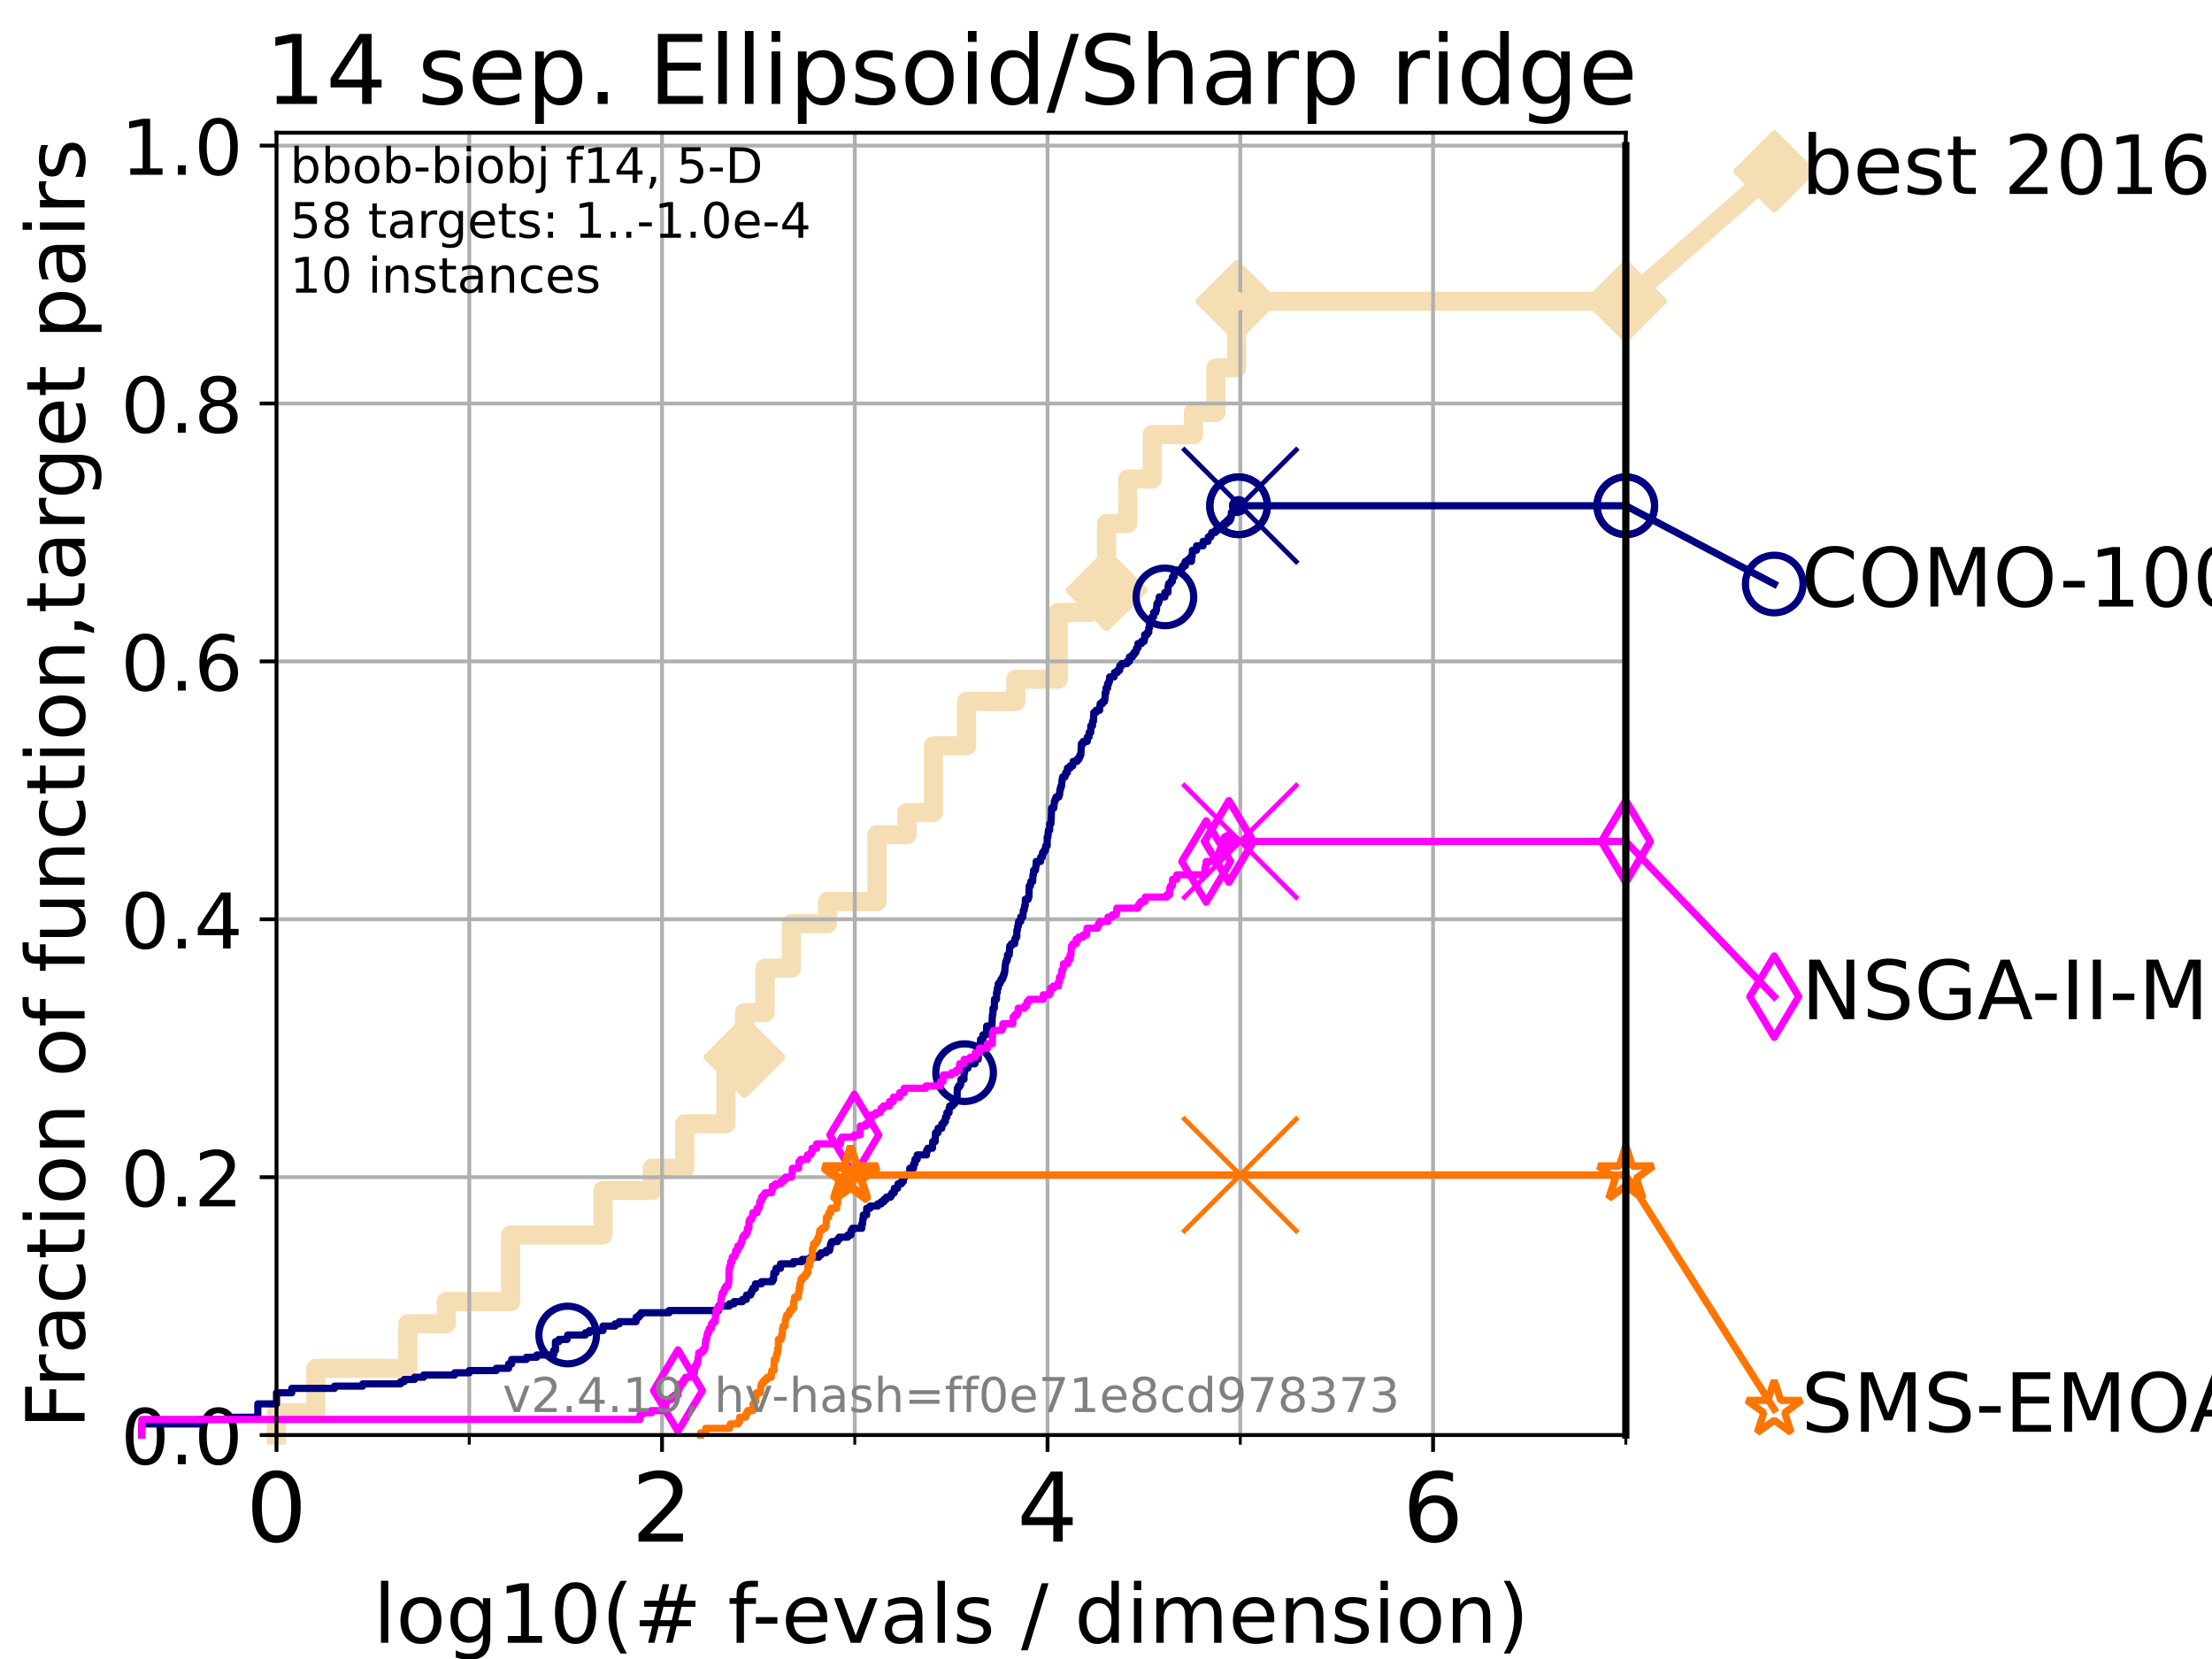 <?xml version="1.0" encoding="utf-8" standalone="no"?>
<!DOCTYPE svg PUBLIC "-//W3C//DTD SVG 1.1//EN"
  "http://www.w3.org/Graphics/SVG/1.1/DTD/svg11.dtd">
<!-- Created with matplotlib (https://matplotlib.org/) -->
<svg height="345.6pt" version="1.1" viewBox="0 0 460.8 345.6" width="460.8pt" xmlns="http://www.w3.org/2000/svg" xmlns:xlink="http://www.w3.org/1999/xlink">
 <defs>
  <style type="text/css">*{stroke-linecap:butt;stroke-linejoin:round;}</style>
 </defs>
 <g id="figure_1">
  <g id="patch_1">
   <path d="M 0 345.6 
L 460.8 345.6 
L 460.8 0 
L 0 0 
z
" style="fill:#ffffff;"/>
  </g>
  <g id="axes_1">
   <g id="patch_2">
    <path d="M 57.6 298.944 
L 338.688 298.944 
L 338.688 27.648 
L 57.6 27.648 
z
" style="fill:#ffffff;"/>
   </g>
   <g id="line2d_1">
    <path d="M 57.6 298.944 
L 57.6 294.313 
L 65.797 294.313 
L 65.797 285.05 
L 84.956 285.05 
L 84.956 275.788 
L 92.969 275.788 
L 92.969 271.157 
L 106.383 271.157 
L 106.383 257.263 
L 125.612 257.263 
L 125.612 248.001 
L 135.879 248.001 
L 135.879 243.37 
L 142.647 243.37 
L 142.647 234.107 
L 151.244 234.107 
L 151.244 220.214 
L 155.09 220.214 
L 155.09 210.951 
L 159.385 210.951 
L 159.385 201.689 
L 164.862 201.689 
L 164.862 192.426 
L 172.395 192.426 
L 172.395 187.795 
L 182.701 187.795 
L 182.701 173.901 
L 188.943 173.901 
L 188.943 169.27 
L 194.461 169.27 
L 194.461 155.377 
L 201.357 155.377 
L 201.357 146.114 
L 211.62 146.114 
L 211.62 141.483 
L 220.442 141.483 
L 220.442 127.589 
L 226.894 127.589 
L 226.894 122.958 
L 230.526 122.958 
L 230.526 109.065 
L 234.937 109.065 
L 234.937 99.802 
L 240.031 99.802 
L 240.031 90.54 
L 248.612 90.54 
L 248.612 85.909 
L 253.295 85.909 
L 253.295 76.646 
L 257.616 76.646 
L 257.616 62.753 
L 338.688 62.753 
" style="fill:none;stroke:#f5deb3;stroke-linecap:square;stroke-width:4;"/>
   </g>
   <g id="line2d_2">
    <defs>
     <path d="M 0 7.778 
L 7.778 0 
L 0 -7.778 
L -7.778 0 
z
" id="mb42f072874" style="stroke:#f5deb3;stroke-linejoin:miter;stroke-width:1.5;"/>
    </defs>
    <g>
     <use style="fill:#f5deb3;stroke:#f5deb3;stroke-linejoin:miter;stroke-width:1.5;" x="155.09" xlink:href="#mb42f072874" y="220.214"/>
     <use style="fill:#f5deb3;stroke:#f5deb3;stroke-linejoin:miter;stroke-width:1.5;" x="230.526" xlink:href="#mb42f072874" y="122.958"/>
     <use style="fill:#f5deb3;stroke:#f5deb3;stroke-linejoin:miter;stroke-width:1.5;" x="257.616" xlink:href="#mb42f072874" y="62.753"/>
     <use style="fill:#f5deb3;stroke:#f5deb3;stroke-linejoin:miter;stroke-width:1.5;" x="257.616" xlink:href="#mb42f072874" y="62.753"/>
     <use style="fill:#f5deb3;stroke:#f5deb3;stroke-linejoin:miter;stroke-width:1.5;" x="338.688" xlink:href="#mb42f072874" y="62.753"/>
    </g>
   </g>
   <g id="line2d_3">
    <path style="fill:none;stroke:#f5deb3;stroke-linecap:square;stroke-width:4;"/>
    <g/>
   </g>
   <g id="line2d_4">
    <path d="M 338.688 62.753 
L 369.608 35.706 
" style="fill:none;stroke:#f5deb3;stroke-linecap:square;stroke-width:4;"/>
    <g>
     <use style="fill:#f5deb3;stroke:#f5deb3;stroke-linejoin:miter;stroke-width:1.5;" x="338.688" xlink:href="#mb42f072874" y="62.753"/>
     <use style="fill:#f5deb3;stroke:#f5deb3;stroke-linejoin:miter;stroke-width:1.5;" x="369.608" xlink:href="#mb42f072874" y="35.706"/>
    </g>
   </g>
   <g id="matplotlib.axis_1">
    <g id="xtick_1">
     <g id="line2d_5">
      <path clip-path="url(#p3c635f1be1)" d="M 57.6 298.944 
L 57.6 27.648 
" style="fill:none;stroke:#b0b0b0;stroke-linecap:square;stroke-width:0.8;"/>
     </g>
     <g id="line2d_6">
      <defs>
       <path d="M 0 0 
L 0 3.5 
" id="ma45b5e782d" style="stroke:#000000;stroke-width:0.8;"/>
      </defs>
      <g>
       <use style="stroke:#000000;stroke-width:0.8;" x="57.6" xlink:href="#ma45b5e782d" y="298.944"/>
      </g>
     </g>
     <g id="text_1">
      <!-- 0 -->
      <g transform="translate(51.237 321.141)scale(0.2 -0.2)">
       <defs>
        <path d="M 31.781 66.406 
Q 24.172 66.406 20.328 58.906 
Q 16.5 51.422 16.5 36.375 
Q 16.5 21.391 20.328 13.891 
Q 24.172 6.391 31.781 6.391 
Q 39.453 6.391 43.281 13.891 
Q 47.125 21.391 47.125 36.375 
Q 47.125 51.422 43.281 58.906 
Q 39.453 66.406 31.781 66.406 
z
M 31.781 74.219 
Q 44.047 74.219 50.516 64.516 
Q 56.984 54.828 56.984 36.375 
Q 56.984 17.969 50.516 8.266 
Q 44.047 -1.422 31.781 -1.422 
Q 19.531 -1.422 13.062 8.266 
Q 6.594 17.969 6.594 36.375 
Q 6.594 54.828 13.062 64.516 
Q 19.531 74.219 31.781 74.219 
z
" id="DejaVuSans-48"/>
       </defs>
       <use xlink:href="#DejaVuSans-48"/>
      </g>
     </g>
    </g>
    <g id="xtick_2">
     <g id="line2d_7">
      <path clip-path="url(#p3c635f1be1)" d="M 137.911 298.944 
L 137.911 27.648 
" style="fill:none;stroke:#b0b0b0;stroke-linecap:square;stroke-width:0.8;"/>
     </g>
     <g id="line2d_8">
      <g>
       <use style="stroke:#000000;stroke-width:0.8;" x="137.911" xlink:href="#ma45b5e782d" y="298.944"/>
      </g>
     </g>
     <g id="text_2">
      <!-- 2 -->
      <g transform="translate(131.548 321.141)scale(0.2 -0.2)">
       <defs>
        <path d="M 19.188 8.297 
L 53.609 8.297 
L 53.609 0 
L 7.328 0 
L 7.328 8.297 
Q 12.938 14.109 22.625 23.891 
Q 32.328 33.688 34.812 36.531 
Q 39.547 41.844 41.422 45.531 
Q 43.312 49.219 43.312 52.781 
Q 43.312 58.594 39.234 62.25 
Q 35.156 65.922 28.609 65.922 
Q 23.969 65.922 18.812 64.312 
Q 13.672 62.703 7.812 59.422 
L 7.812 69.391 
Q 13.766 71.781 18.938 73 
Q 24.125 74.219 28.422 74.219 
Q 39.75 74.219 46.484 68.547 
Q 53.219 62.891 53.219 53.422 
Q 53.219 48.922 51.531 44.891 
Q 49.859 40.875 45.406 35.406 
Q 44.188 33.984 37.641 27.219 
Q 31.109 20.453 19.188 8.297 
z
" id="DejaVuSans-50"/>
       </defs>
       <use xlink:href="#DejaVuSans-50"/>
      </g>
     </g>
    </g>
    <g id="xtick_3">
     <g id="line2d_9">
      <path clip-path="url(#p3c635f1be1)" d="M 218.222 298.944 
L 218.222 27.648 
" style="fill:none;stroke:#b0b0b0;stroke-linecap:square;stroke-width:0.8;"/>
     </g>
     <g id="line2d_10">
      <g>
       <use style="stroke:#000000;stroke-width:0.8;" x="218.222" xlink:href="#ma45b5e782d" y="298.944"/>
      </g>
     </g>
     <g id="text_3">
      <!-- 4 -->
      <g transform="translate(211.859 321.141)scale(0.2 -0.2)">
       <defs>
        <path d="M 37.797 64.312 
L 12.891 25.391 
L 37.797 25.391 
z
M 35.203 72.906 
L 47.609 72.906 
L 47.609 25.391 
L 58.016 25.391 
L 58.016 17.188 
L 47.609 17.188 
L 47.609 0 
L 37.797 0 
L 37.797 17.188 
L 4.891 17.188 
L 4.891 26.703 
z
" id="DejaVuSans-52"/>
       </defs>
       <use xlink:href="#DejaVuSans-52"/>
      </g>
     </g>
    </g>
    <g id="xtick_4">
     <g id="line2d_11">
      <path clip-path="url(#p3c635f1be1)" d="M 298.533 298.944 
L 298.533 27.648 
" style="fill:none;stroke:#b0b0b0;stroke-linecap:square;stroke-width:0.8;"/>
     </g>
     <g id="line2d_12">
      <g>
       <use style="stroke:#000000;stroke-width:0.8;" x="298.533" xlink:href="#ma45b5e782d" y="298.944"/>
      </g>
     </g>
     <g id="text_4">
      <!-- 6 -->
      <g transform="translate(292.17 321.141)scale(0.2 -0.2)">
       <defs>
        <path d="M 33.016 40.375 
Q 26.375 40.375 22.484 35.828 
Q 18.609 31.297 18.609 23.391 
Q 18.609 15.531 22.484 10.953 
Q 26.375 6.391 33.016 6.391 
Q 39.656 6.391 43.531 10.953 
Q 47.406 15.531 47.406 23.391 
Q 47.406 31.297 43.531 35.828 
Q 39.656 40.375 33.016 40.375 
z
M 52.594 71.297 
L 52.594 62.312 
Q 48.875 64.062 45.094 64.984 
Q 41.312 65.922 37.594 65.922 
Q 27.828 65.922 22.672 59.328 
Q 17.531 52.734 16.797 39.406 
Q 19.672 43.656 24.016 45.922 
Q 28.375 48.188 33.594 48.188 
Q 44.578 48.188 50.953 41.516 
Q 57.328 34.859 57.328 23.391 
Q 57.328 12.156 50.688 5.359 
Q 44.047 -1.422 33.016 -1.422 
Q 20.359 -1.422 13.672 8.266 
Q 6.984 17.969 6.984 36.375 
Q 6.984 53.656 15.188 63.938 
Q 23.391 74.219 37.203 74.219 
Q 40.922 74.219 44.703 73.484 
Q 48.484 72.75 52.594 71.297 
z
" id="DejaVuSans-54"/>
       </defs>
       <use xlink:href="#DejaVuSans-54"/>
      </g>
     </g>
    </g>
    <g id="xtick_5">
     <g id="line2d_13">
      <path clip-path="url(#p3c635f1be1)" d="M 97.755 298.944 
L 97.755 27.648 
" style="fill:none;stroke:#b0b0b0;stroke-linecap:square;stroke-width:0.8;"/>
     </g>
     <g id="line2d_14">
      <defs>
       <path d="M 0 0 
L 0 2 
" id="mdbeaa56d77" style="stroke:#000000;stroke-width:0.6;"/>
      </defs>
      <g>
       <use style="stroke:#000000;stroke-width:0.6;" x="97.755" xlink:href="#mdbeaa56d77" y="298.944"/>
      </g>
     </g>
    </g>
    <g id="xtick_6">
     <g id="line2d_15">
      <path clip-path="url(#p3c635f1be1)" d="M 178.066 298.944 
L 178.066 27.648 
" style="fill:none;stroke:#b0b0b0;stroke-linecap:square;stroke-width:0.8;"/>
     </g>
     <g id="line2d_16">
      <g>
       <use style="stroke:#000000;stroke-width:0.6;" x="178.066" xlink:href="#mdbeaa56d77" y="298.944"/>
      </g>
     </g>
    </g>
    <g id="xtick_7">
     <g id="line2d_17">
      <path clip-path="url(#p3c635f1be1)" d="M 258.377 298.944 
L 258.377 27.648 
" style="fill:none;stroke:#b0b0b0;stroke-linecap:square;stroke-width:0.8;"/>
     </g>
     <g id="line2d_18">
      <g>
       <use style="stroke:#000000;stroke-width:0.6;" x="258.377" xlink:href="#mdbeaa56d77" y="298.944"/>
      </g>
     </g>
    </g>
    <g id="xtick_8">
     <g id="line2d_19">
      <path clip-path="url(#p3c635f1be1)" d="M 338.688 298.944 
L 338.688 27.648 
" style="fill:none;stroke:#b0b0b0;stroke-linecap:square;stroke-width:0.8;"/>
     </g>
     <g id="line2d_20">
      <g>
       <use style="stroke:#000000;stroke-width:0.6;" x="338.688" xlink:href="#mdbeaa56d77" y="298.944"/>
      </g>
     </g>
    </g>
    <g id="text_5">
     <!-- log10(# f-evals / dimension) -->
     <g transform="translate(77.764 342.218)scale(0.17 -0.17)">
      <defs>
       <path d="M 9.422 75.984 
L 18.406 75.984 
L 18.406 0 
L 9.422 0 
z
" id="DejaVuSans-108"/>
       <path d="M 30.609 48.391 
Q 23.391 48.391 19.188 42.75 
Q 14.984 37.109 14.984 27.297 
Q 14.984 17.484 19.156 11.844 
Q 23.344 6.203 30.609 6.203 
Q 37.797 6.203 41.984 11.859 
Q 46.188 17.531 46.188 27.297 
Q 46.188 37.016 41.984 42.703 
Q 37.797 48.391 30.609 48.391 
z
M 30.609 56 
Q 42.328 56 49.016 48.375 
Q 55.719 40.766 55.719 27.297 
Q 55.719 13.875 49.016 6.219 
Q 42.328 -1.422 30.609 -1.422 
Q 18.844 -1.422 12.172 6.219 
Q 5.516 13.875 5.516 27.297 
Q 5.516 40.766 12.172 48.375 
Q 18.844 56 30.609 56 
z
" id="DejaVuSans-111"/>
       <path d="M 45.406 27.984 
Q 45.406 37.75 41.375 43.109 
Q 37.359 48.484 30.078 48.484 
Q 22.859 48.484 18.828 43.109 
Q 14.797 37.75 14.797 27.984 
Q 14.797 18.266 18.828 12.891 
Q 22.859 7.516 30.078 7.516 
Q 37.359 7.516 41.375 12.891 
Q 45.406 18.266 45.406 27.984 
z
M 54.391 6.781 
Q 54.391 -7.172 48.188 -13.984 
Q 42 -20.797 29.203 -20.797 
Q 24.469 -20.797 20.266 -20.094 
Q 16.062 -19.391 12.109 -17.922 
L 12.109 -9.188 
Q 16.062 -11.328 19.922 -12.344 
Q 23.781 -13.375 27.781 -13.375 
Q 36.625 -13.375 41.016 -8.766 
Q 45.406 -4.156 45.406 5.172 
L 45.406 9.625 
Q 42.625 4.781 38.281 2.391 
Q 33.938 0 27.875 0 
Q 17.828 0 11.672 7.656 
Q 5.516 15.328 5.516 27.984 
Q 5.516 40.672 11.672 48.328 
Q 17.828 56 27.875 56 
Q 33.938 56 38.281 53.609 
Q 42.625 51.219 45.406 46.391 
L 45.406 54.688 
L 54.391 54.688 
z
" id="DejaVuSans-103"/>
       <path d="M 12.406 8.297 
L 28.516 8.297 
L 28.516 63.922 
L 10.984 60.406 
L 10.984 69.391 
L 28.422 72.906 
L 38.281 72.906 
L 38.281 8.297 
L 54.391 8.297 
L 54.391 0 
L 12.406 0 
z
" id="DejaVuSans-49"/>
       <path d="M 31 75.875 
Q 24.469 64.656 21.281 53.656 
Q 18.109 42.672 18.109 31.391 
Q 18.109 20.125 21.312 9.062 
Q 24.516 -2 31 -13.188 
L 23.188 -13.188 
Q 15.875 -1.703 12.234 9.375 
Q 8.594 20.453 8.594 31.391 
Q 8.594 42.281 12.203 53.312 
Q 15.828 64.359 23.188 75.875 
z
" id="DejaVuSans-40"/>
       <path d="M 51.125 44 
L 36.922 44 
L 32.812 27.688 
L 47.125 27.688 
z
M 43.797 71.781 
L 38.719 51.516 
L 52.984 51.516 
L 58.109 71.781 
L 65.922 71.781 
L 60.891 51.516 
L 76.125 51.516 
L 76.125 44 
L 58.984 44 
L 54.984 27.688 
L 70.516 27.688 
L 70.516 20.219 
L 53.078 20.219 
L 48 0 
L 40.188 0 
L 45.219 20.219 
L 30.906 20.219 
L 25.875 0 
L 18.016 0 
L 23.094 20.219 
L 7.719 20.219 
L 7.719 27.688 
L 24.906 27.688 
L 29 44 
L 13.281 44 
L 13.281 51.516 
L 30.906 51.516 
L 35.891 71.781 
z
" id="DejaVuSans-35"/>
       <path id="DejaVuSans-32"/>
       <path d="M 37.109 75.984 
L 37.109 68.5 
L 28.516 68.5 
Q 23.688 68.5 21.797 66.547 
Q 19.922 64.594 19.922 59.516 
L 19.922 54.688 
L 34.719 54.688 
L 34.719 47.703 
L 19.922 47.703 
L 19.922 0 
L 10.891 0 
L 10.891 47.703 
L 2.297 47.703 
L 2.297 54.688 
L 10.891 54.688 
L 10.891 58.5 
Q 10.891 67.625 15.141 71.797 
Q 19.391 75.984 28.609 75.984 
z
" id="DejaVuSans-102"/>
       <path d="M 4.891 31.391 
L 31.203 31.391 
L 31.203 23.391 
L 4.891 23.391 
z
" id="DejaVuSans-45"/>
       <path d="M 56.203 29.594 
L 56.203 25.203 
L 14.891 25.203 
Q 15.484 15.922 20.484 11.062 
Q 25.484 6.203 34.422 6.203 
Q 39.594 6.203 44.453 7.469 
Q 49.312 8.734 54.109 11.281 
L 54.109 2.781 
Q 49.266 0.734 44.188 -0.344 
Q 39.109 -1.422 33.891 -1.422 
Q 20.797 -1.422 13.156 6.188 
Q 5.516 13.812 5.516 26.812 
Q 5.516 40.234 12.766 48.109 
Q 20.016 56 32.328 56 
Q 43.359 56 49.781 48.891 
Q 56.203 41.797 56.203 29.594 
z
M 47.219 32.234 
Q 47.125 39.594 43.094 43.984 
Q 39.062 48.391 32.422 48.391 
Q 24.906 48.391 20.391 44.141 
Q 15.875 39.891 15.188 32.172 
z
" id="DejaVuSans-101"/>
       <path d="M 2.984 54.688 
L 12.5 54.688 
L 29.594 8.797 
L 46.688 54.688 
L 56.203 54.688 
L 35.688 0 
L 23.484 0 
z
" id="DejaVuSans-118"/>
       <path d="M 34.281 27.484 
Q 23.391 27.484 19.188 25 
Q 14.984 22.516 14.984 16.5 
Q 14.984 11.719 18.141 8.906 
Q 21.297 6.109 26.703 6.109 
Q 34.188 6.109 38.703 11.406 
Q 43.219 16.703 43.219 25.484 
L 43.219 27.484 
z
M 52.203 31.203 
L 52.203 0 
L 43.219 0 
L 43.219 8.297 
Q 40.141 3.328 35.547 0.953 
Q 30.953 -1.422 24.312 -1.422 
Q 15.922 -1.422 10.953 3.297 
Q 6 8.016 6 15.922 
Q 6 25.141 12.172 29.828 
Q 18.359 34.516 30.609 34.516 
L 43.219 34.516 
L 43.219 35.406 
Q 43.219 41.609 39.141 45 
Q 35.062 48.391 27.688 48.391 
Q 23 48.391 18.547 47.266 
Q 14.109 46.141 10.016 43.891 
L 10.016 52.203 
Q 14.938 54.109 19.578 55.047 
Q 24.219 56 28.609 56 
Q 40.484 56 46.344 49.844 
Q 52.203 43.703 52.203 31.203 
z
" id="DejaVuSans-97"/>
       <path d="M 44.281 53.078 
L 44.281 44.578 
Q 40.484 46.531 36.375 47.5 
Q 32.281 48.484 27.875 48.484 
Q 21.188 48.484 17.844 46.438 
Q 14.5 44.391 14.5 40.281 
Q 14.5 37.156 16.891 35.375 
Q 19.281 33.594 26.516 31.984 
L 29.594 31.297 
Q 39.156 29.25 43.188 25.516 
Q 47.219 21.781 47.219 15.094 
Q 47.219 7.469 41.188 3.016 
Q 35.156 -1.422 24.609 -1.422 
Q 20.219 -1.422 15.453 -0.562 
Q 10.688 0.297 5.422 2 
L 5.422 11.281 
Q 10.406 8.688 15.234 7.391 
Q 20.062 6.109 24.812 6.109 
Q 31.156 6.109 34.562 8.281 
Q 37.984 10.453 37.984 14.406 
Q 37.984 18.062 35.516 20.016 
Q 33.062 21.969 24.703 23.781 
L 21.578 24.516 
Q 13.234 26.266 9.516 29.906 
Q 5.812 33.547 5.812 39.891 
Q 5.812 47.609 11.281 51.797 
Q 16.75 56 26.812 56 
Q 31.781 56 36.172 55.266 
Q 40.578 54.547 44.281 53.078 
z
" id="DejaVuSans-115"/>
       <path d="M 25.391 72.906 
L 33.688 72.906 
L 8.297 -9.281 
L 0 -9.281 
z
" id="DejaVuSans-47"/>
       <path d="M 45.406 46.391 
L 45.406 75.984 
L 54.391 75.984 
L 54.391 0 
L 45.406 0 
L 45.406 8.203 
Q 42.578 3.328 38.25 0.953 
Q 33.938 -1.422 27.875 -1.422 
Q 17.969 -1.422 11.734 6.484 
Q 5.516 14.406 5.516 27.297 
Q 5.516 40.188 11.734 48.094 
Q 17.969 56 27.875 56 
Q 33.938 56 38.25 53.625 
Q 42.578 51.266 45.406 46.391 
z
M 14.797 27.297 
Q 14.797 17.391 18.875 11.75 
Q 22.953 6.109 30.078 6.109 
Q 37.203 6.109 41.297 11.75 
Q 45.406 17.391 45.406 27.297 
Q 45.406 37.203 41.297 42.844 
Q 37.203 48.484 30.078 48.484 
Q 22.953 48.484 18.875 42.844 
Q 14.797 37.203 14.797 27.297 
z
" id="DejaVuSans-100"/>
       <path d="M 9.422 54.688 
L 18.406 54.688 
L 18.406 0 
L 9.422 0 
z
M 9.422 75.984 
L 18.406 75.984 
L 18.406 64.594 
L 9.422 64.594 
z
" id="DejaVuSans-105"/>
       <path d="M 52 44.188 
Q 55.375 50.25 60.062 53.125 
Q 64.75 56 71.094 56 
Q 79.641 56 84.281 50.016 
Q 88.922 44.047 88.922 33.016 
L 88.922 0 
L 79.891 0 
L 79.891 32.719 
Q 79.891 40.578 77.094 44.375 
Q 74.312 48.188 68.609 48.188 
Q 61.625 48.188 57.562 43.547 
Q 53.516 38.922 53.516 30.906 
L 53.516 0 
L 44.484 0 
L 44.484 32.719 
Q 44.484 40.625 41.703 44.406 
Q 38.922 48.188 33.109 48.188 
Q 26.219 48.188 22.156 43.531 
Q 18.109 38.875 18.109 30.906 
L 18.109 0 
L 9.078 0 
L 9.078 54.688 
L 18.109 54.688 
L 18.109 46.188 
Q 21.188 51.219 25.484 53.609 
Q 29.781 56 35.688 56 
Q 41.656 56 45.828 52.969 
Q 50 49.953 52 44.188 
z
" id="DejaVuSans-109"/>
       <path d="M 54.891 33.016 
L 54.891 0 
L 45.906 0 
L 45.906 32.719 
Q 45.906 40.484 42.875 44.328 
Q 39.844 48.188 33.797 48.188 
Q 26.516 48.188 22.312 43.547 
Q 18.109 38.922 18.109 30.906 
L 18.109 0 
L 9.078 0 
L 9.078 54.688 
L 18.109 54.688 
L 18.109 46.188 
Q 21.344 51.125 25.703 53.562 
Q 30.078 56 35.797 56 
Q 45.219 56 50.047 50.172 
Q 54.891 44.344 54.891 33.016 
z
" id="DejaVuSans-110"/>
       <path d="M 8.016 75.875 
L 15.828 75.875 
Q 23.141 64.359 26.781 53.312 
Q 30.422 42.281 30.422 31.391 
Q 30.422 20.453 26.781 9.375 
Q 23.141 -1.703 15.828 -13.188 
L 8.016 -13.188 
Q 14.5 -2 17.703 9.062 
Q 20.906 20.125 20.906 31.391 
Q 20.906 42.672 17.703 53.656 
Q 14.5 64.656 8.016 75.875 
z
" id="DejaVuSans-41"/>
      </defs>
      <use xlink:href="#DejaVuSans-108"/>
      <use x="27.783" xlink:href="#DejaVuSans-111"/>
      <use x="88.965" xlink:href="#DejaVuSans-103"/>
      <use x="152.441" xlink:href="#DejaVuSans-49"/>
      <use x="216.064" xlink:href="#DejaVuSans-48"/>
      <use x="279.688" xlink:href="#DejaVuSans-40"/>
      <use x="318.701" xlink:href="#DejaVuSans-35"/>
      <use x="402.49" xlink:href="#DejaVuSans-32"/>
      <use x="434.277" xlink:href="#DejaVuSans-102"/>
      <use x="463.982" xlink:href="#DejaVuSans-45"/>
      <use x="500.066" xlink:href="#DejaVuSans-101"/>
      <use x="561.59" xlink:href="#DejaVuSans-118"/>
      <use x="620.77" xlink:href="#DejaVuSans-97"/>
      <use x="682.049" xlink:href="#DejaVuSans-108"/>
      <use x="709.832" xlink:href="#DejaVuSans-115"/>
      <use x="761.932" xlink:href="#DejaVuSans-32"/>
      <use x="793.719" xlink:href="#DejaVuSans-47"/>
      <use x="827.41" xlink:href="#DejaVuSans-32"/>
      <use x="859.197" xlink:href="#DejaVuSans-100"/>
      <use x="922.674" xlink:href="#DejaVuSans-105"/>
      <use x="950.457" xlink:href="#DejaVuSans-109"/>
      <use x="1047.869" xlink:href="#DejaVuSans-101"/>
      <use x="1109.393" xlink:href="#DejaVuSans-110"/>
      <use x="1172.771" xlink:href="#DejaVuSans-115"/>
      <use x="1224.871" xlink:href="#DejaVuSans-105"/>
      <use x="1252.654" xlink:href="#DejaVuSans-111"/>
      <use x="1313.836" xlink:href="#DejaVuSans-110"/>
      <use x="1377.215" xlink:href="#DejaVuSans-41"/>
     </g>
    </g>
   </g>
   <g id="matplotlib.axis_2">
    <g id="ytick_1">
     <g id="line2d_21">
      <path clip-path="url(#p3c635f1be1)" d="M 57.6 298.944 
L 338.688 298.944 
" style="fill:none;stroke:#b0b0b0;stroke-linecap:square;stroke-width:0.8;"/>
     </g>
     <g id="line2d_22">
      <defs>
       <path d="M 0 0 
L -3.5 0 
" id="mb9758f8913" style="stroke:#000000;stroke-width:0.8;"/>
      </defs>
      <g>
       <use style="stroke:#000000;stroke-width:0.8;" x="57.6" xlink:href="#mb9758f8913" y="298.944"/>
      </g>
     </g>
     <g id="text_6">
      <!-- 0.0 -->
      <g transform="translate(25.155 305.023)scale(0.16 -0.16)">
       <defs>
        <path d="M 10.688 12.406 
L 21 12.406 
L 21 0 
L 10.688 0 
z
" id="DejaVuSans-46"/>
       </defs>
       <use xlink:href="#DejaVuSans-48"/>
       <use x="63.623" xlink:href="#DejaVuSans-46"/>
       <use x="95.41" xlink:href="#DejaVuSans-48"/>
      </g>
     </g>
    </g>
    <g id="ytick_2">
     <g id="line2d_23">
      <path clip-path="url(#p3c635f1be1)" d="M 57.6 245.222 
L 338.688 245.222 
" style="fill:none;stroke:#b0b0b0;stroke-linecap:square;stroke-width:0.8;"/>
     </g>
     <g id="line2d_24">
      <g>
       <use style="stroke:#000000;stroke-width:0.8;" x="57.6" xlink:href="#mb9758f8913" y="245.222"/>
      </g>
     </g>
     <g id="text_7">
      <!-- 0.2 -->
      <g transform="translate(25.155 251.301)scale(0.16 -0.16)">
       <use xlink:href="#DejaVuSans-48"/>
       <use x="63.623" xlink:href="#DejaVuSans-46"/>
       <use x="95.41" xlink:href="#DejaVuSans-50"/>
      </g>
     </g>
    </g>
    <g id="ytick_3">
     <g id="line2d_25">
      <path clip-path="url(#p3c635f1be1)" d="M 57.6 191.5 
L 338.688 191.5 
" style="fill:none;stroke:#b0b0b0;stroke-linecap:square;stroke-width:0.8;"/>
     </g>
     <g id="line2d_26">
      <g>
       <use style="stroke:#000000;stroke-width:0.8;" x="57.6" xlink:href="#mb9758f8913" y="191.5"/>
      </g>
     </g>
     <g id="text_8">
      <!-- 0.4 -->
      <g transform="translate(25.155 197.579)scale(0.16 -0.16)">
       <use xlink:href="#DejaVuSans-48"/>
       <use x="63.623" xlink:href="#DejaVuSans-46"/>
       <use x="95.41" xlink:href="#DejaVuSans-52"/>
      </g>
     </g>
    </g>
    <g id="ytick_4">
     <g id="line2d_27">
      <path clip-path="url(#p3c635f1be1)" d="M 57.6 137.778 
L 338.688 137.778 
" style="fill:none;stroke:#b0b0b0;stroke-linecap:square;stroke-width:0.8;"/>
     </g>
     <g id="line2d_28">
      <g>
       <use style="stroke:#000000;stroke-width:0.8;" x="57.6" xlink:href="#mb9758f8913" y="137.778"/>
      </g>
     </g>
     <g id="text_9">
      <!-- 0.6 -->
      <g transform="translate(25.155 143.857)scale(0.16 -0.16)">
       <use xlink:href="#DejaVuSans-48"/>
       <use x="63.623" xlink:href="#DejaVuSans-46"/>
       <use x="95.41" xlink:href="#DejaVuSans-54"/>
      </g>
     </g>
    </g>
    <g id="ytick_5">
     <g id="line2d_29">
      <path clip-path="url(#p3c635f1be1)" d="M 57.6 84.056 
L 338.688 84.056 
" style="fill:none;stroke:#b0b0b0;stroke-linecap:square;stroke-width:0.8;"/>
     </g>
     <g id="line2d_30">
      <g>
       <use style="stroke:#000000;stroke-width:0.8;" x="57.6" xlink:href="#mb9758f8913" y="84.056"/>
      </g>
     </g>
     <g id="text_10">
      <!-- 0.8 -->
      <g transform="translate(25.155 90.135)scale(0.16 -0.16)">
       <defs>
        <path d="M 31.781 34.625 
Q 24.75 34.625 20.719 30.859 
Q 16.703 27.094 16.703 20.516 
Q 16.703 13.922 20.719 10.156 
Q 24.75 6.391 31.781 6.391 
Q 38.812 6.391 42.859 10.172 
Q 46.922 13.969 46.922 20.516 
Q 46.922 27.094 42.891 30.859 
Q 38.875 34.625 31.781 34.625 
z
M 21.922 38.812 
Q 15.578 40.375 12.031 44.719 
Q 8.5 49.078 8.5 55.328 
Q 8.5 64.062 14.719 69.141 
Q 20.953 74.219 31.781 74.219 
Q 42.672 74.219 48.875 69.141 
Q 55.078 64.062 55.078 55.328 
Q 55.078 49.078 51.531 44.719 
Q 48 40.375 41.703 38.812 
Q 48.828 37.156 52.797 32.312 
Q 56.781 27.484 56.781 20.516 
Q 56.781 9.906 50.312 4.234 
Q 43.844 -1.422 31.781 -1.422 
Q 19.734 -1.422 13.25 4.234 
Q 6.781 9.906 6.781 20.516 
Q 6.781 27.484 10.781 32.312 
Q 14.797 37.156 21.922 38.812 
z
M 18.312 54.391 
Q 18.312 48.734 21.844 45.562 
Q 25.391 42.391 31.781 42.391 
Q 38.141 42.391 41.719 45.562 
Q 45.312 48.734 45.312 54.391 
Q 45.312 60.062 41.719 63.234 
Q 38.141 66.406 31.781 66.406 
Q 25.391 66.406 21.844 63.234 
Q 18.312 60.062 18.312 54.391 
z
" id="DejaVuSans-56"/>
       </defs>
       <use xlink:href="#DejaVuSans-48"/>
       <use x="63.623" xlink:href="#DejaVuSans-46"/>
       <use x="95.41" xlink:href="#DejaVuSans-56"/>
      </g>
     </g>
    </g>
    <g id="ytick_6">
     <g id="line2d_31">
      <path clip-path="url(#p3c635f1be1)" d="M 57.6 30.334 
L 338.688 30.334 
" style="fill:none;stroke:#b0b0b0;stroke-linecap:square;stroke-width:0.8;"/>
     </g>
     <g id="line2d_32">
      <g>
       <use style="stroke:#000000;stroke-width:0.8;" x="57.6" xlink:href="#mb9758f8913" y="30.334"/>
      </g>
     </g>
     <g id="text_11">
      <!-- 1.0 -->
      <g transform="translate(25.155 36.413)scale(0.16 -0.16)">
       <use xlink:href="#DejaVuSans-49"/>
       <use x="63.623" xlink:href="#DejaVuSans-46"/>
       <use x="95.41" xlink:href="#DejaVuSans-48"/>
      </g>
     </g>
    </g>
    <g id="text_12">
     <!-- Fraction of function,target pairs -->
     <g transform="translate(17.62 297.681)rotate(-90)scale(0.17 -0.17)">
      <defs>
       <path d="M 9.812 72.906 
L 51.703 72.906 
L 51.703 64.594 
L 19.672 64.594 
L 19.672 43.109 
L 48.578 43.109 
L 48.578 34.812 
L 19.672 34.812 
L 19.672 0 
L 9.812 0 
z
" id="DejaVuSans-70"/>
       <path d="M 41.109 46.297 
Q 39.594 47.172 37.812 47.578 
Q 36.031 48 33.891 48 
Q 26.266 48 22.188 43.047 
Q 18.109 38.094 18.109 28.812 
L 18.109 0 
L 9.078 0 
L 9.078 54.688 
L 18.109 54.688 
L 18.109 46.188 
Q 20.953 51.172 25.484 53.578 
Q 30.031 56 36.531 56 
Q 37.453 56 38.578 55.875 
Q 39.703 55.766 41.062 55.516 
z
" id="DejaVuSans-114"/>
       <path d="M 48.781 52.594 
L 48.781 44.188 
Q 44.969 46.297 41.141 47.344 
Q 37.312 48.391 33.406 48.391 
Q 24.656 48.391 19.812 42.844 
Q 14.984 37.312 14.984 27.297 
Q 14.984 17.281 19.812 11.734 
Q 24.656 6.203 33.406 6.203 
Q 37.312 6.203 41.141 7.25 
Q 44.969 8.297 48.781 10.406 
L 48.781 2.094 
Q 45.016 0.344 40.984 -0.531 
Q 36.969 -1.422 32.422 -1.422 
Q 20.062 -1.422 12.781 6.344 
Q 5.516 14.109 5.516 27.297 
Q 5.516 40.672 12.859 48.328 
Q 20.219 56 33.016 56 
Q 37.156 56 41.109 55.141 
Q 45.062 54.297 48.781 52.594 
z
" id="DejaVuSans-99"/>
       <path d="M 18.312 70.219 
L 18.312 54.688 
L 36.812 54.688 
L 36.812 47.703 
L 18.312 47.703 
L 18.312 18.016 
Q 18.312 11.328 20.141 9.422 
Q 21.969 7.516 27.594 7.516 
L 36.812 7.516 
L 36.812 0 
L 27.594 0 
Q 17.188 0 13.234 3.875 
Q 9.281 7.766 9.281 18.016 
L 9.281 47.703 
L 2.688 47.703 
L 2.688 54.688 
L 9.281 54.688 
L 9.281 70.219 
z
" id="DejaVuSans-116"/>
       <path d="M 8.5 21.578 
L 8.5 54.688 
L 17.484 54.688 
L 17.484 21.922 
Q 17.484 14.156 20.5 10.266 
Q 23.531 6.391 29.594 6.391 
Q 36.859 6.391 41.078 11.031 
Q 45.312 15.672 45.312 23.688 
L 45.312 54.688 
L 54.297 54.688 
L 54.297 0 
L 45.312 0 
L 45.312 8.406 
Q 42.047 3.422 37.719 1 
Q 33.406 -1.422 27.688 -1.422 
Q 18.266 -1.422 13.375 4.438 
Q 8.5 10.297 8.5 21.578 
z
M 31.109 56 
z
" id="DejaVuSans-117"/>
       <path d="M 11.719 12.406 
L 22.016 12.406 
L 22.016 4 
L 14.016 -11.625 
L 7.719 -11.625 
L 11.719 4 
z
" id="DejaVuSans-44"/>
       <path d="M 18.109 8.203 
L 18.109 -20.797 
L 9.078 -20.797 
L 9.078 54.688 
L 18.109 54.688 
L 18.109 46.391 
Q 20.953 51.266 25.266 53.625 
Q 29.594 56 35.594 56 
Q 45.562 56 51.781 48.094 
Q 58.016 40.188 58.016 27.297 
Q 58.016 14.406 51.781 6.484 
Q 45.562 -1.422 35.594 -1.422 
Q 29.594 -1.422 25.266 0.953 
Q 20.953 3.328 18.109 8.203 
z
M 48.688 27.297 
Q 48.688 37.203 44.609 42.844 
Q 40.531 48.484 33.406 48.484 
Q 26.266 48.484 22.188 42.844 
Q 18.109 37.203 18.109 27.297 
Q 18.109 17.391 22.188 11.75 
Q 26.266 6.109 33.406 6.109 
Q 40.531 6.109 44.609 11.75 
Q 48.688 17.391 48.688 27.297 
z
" id="DejaVuSans-112"/>
      </defs>
      <use xlink:href="#DejaVuSans-70"/>
      <use x="50.27" xlink:href="#DejaVuSans-114"/>
      <use x="91.383" xlink:href="#DejaVuSans-97"/>
      <use x="152.662" xlink:href="#DejaVuSans-99"/>
      <use x="207.643" xlink:href="#DejaVuSans-116"/>
      <use x="246.852" xlink:href="#DejaVuSans-105"/>
      <use x="274.635" xlink:href="#DejaVuSans-111"/>
      <use x="335.816" xlink:href="#DejaVuSans-110"/>
      <use x="399.195" xlink:href="#DejaVuSans-32"/>
      <use x="430.982" xlink:href="#DejaVuSans-111"/>
      <use x="492.164" xlink:href="#DejaVuSans-102"/>
      <use x="527.369" xlink:href="#DejaVuSans-32"/>
      <use x="559.156" xlink:href="#DejaVuSans-102"/>
      <use x="594.361" xlink:href="#DejaVuSans-117"/>
      <use x="657.74" xlink:href="#DejaVuSans-110"/>
      <use x="721.119" xlink:href="#DejaVuSans-99"/>
      <use x="776.1" xlink:href="#DejaVuSans-116"/>
      <use x="815.309" xlink:href="#DejaVuSans-105"/>
      <use x="843.092" xlink:href="#DejaVuSans-111"/>
      <use x="904.273" xlink:href="#DejaVuSans-110"/>
      <use x="967.652" xlink:href="#DejaVuSans-44"/>
      <use x="999.439" xlink:href="#DejaVuSans-116"/>
      <use x="1038.648" xlink:href="#DejaVuSans-97"/>
      <use x="1099.928" xlink:href="#DejaVuSans-114"/>
      <use x="1139.291" xlink:href="#DejaVuSans-103"/>
      <use x="1202.768" xlink:href="#DejaVuSans-101"/>
      <use x="1264.291" xlink:href="#DejaVuSans-116"/>
      <use x="1303.5" xlink:href="#DejaVuSans-32"/>
      <use x="1335.287" xlink:href="#DejaVuSans-112"/>
      <use x="1398.764" xlink:href="#DejaVuSans-97"/>
      <use x="1460.043" xlink:href="#DejaVuSans-105"/>
      <use x="1487.826" xlink:href="#DejaVuSans-114"/>
      <use x="1528.939" xlink:href="#DejaVuSans-115"/>
     </g>
    </g>
   </g>
   <g id="line2d_33">
    <defs>
     <path d="M 0 1.5 
C 0.398 1.5 0.779 1.342 1.061 1.061 
C 1.342 0.779 1.5 0.398 1.5 0 
C 1.5 -0.398 1.342 -0.779 1.061 -1.061 
C 0.779 -1.342 0.398 -1.5 0 -1.5 
C -0.398 -1.5 -0.779 -1.342 -1.061 -1.061 
C -1.342 -0.779 -1.5 -0.398 -1.5 0 
C -1.5 0.398 -1.342 0.779 -1.061 1.061 
C -0.779 1.342 -0.398 1.5 0 1.5 
z
" id="mc782a023f3" style="stroke:#f5deb3;"/>
    </defs>
    <g>
     <use style="fill:#f5deb3;stroke:#f5deb3;" x="257.616" xlink:href="#mc782a023f3" y="62.753"/>
     <use style="fill:#f5deb3;stroke:#f5deb3;" x="257.616" xlink:href="#mc782a023f3" y="62.753"/>
    </g>
   </g>
   <g id="line2d_34">
    <defs>
     <path d="M 0 1.5 
C 0.398 1.5 0.779 1.342 1.061 1.061 
C 1.342 0.779 1.5 0.398 1.5 0 
C 1.5 -0.398 1.342 -0.779 1.061 -1.061 
C 0.779 -1.342 0.398 -1.5 0 -1.5 
C -0.398 -1.5 -0.779 -1.342 -1.061 -1.061 
C -1.342 -0.779 -1.5 -0.398 -1.5 0 
C -1.5 0.398 -1.342 0.779 -1.061 1.061 
C -0.779 1.342 -0.398 1.5 0 1.5 
z
" id="mbdde62cf83" style="stroke:#000080;"/>
    </defs>
    <g>
     <use style="fill:#000080;stroke:#000080;" x="258.021" xlink:href="#mbdde62cf83" y="105.36"/>
     <use style="fill:#000080;stroke:#000080;" x="258.021" xlink:href="#mbdde62cf83" y="105.36"/>
    </g>
   </g>
   <g id="line2d_35">
    <path d="M 29.533 298.944 
L 29.533 296.628 
L 41.621 296.628 
L 41.621 295.702 
L 48.692 295.702 
L 48.692 295.239 
L 53.709 295.239 
L 53.709 292.46 
L 57.6 292.46 
L 57.6 290.145 
L 60.78 290.145 
L 60.78 289.218 
L 69.688 289.218 
L 69.688 288.755 
L 75.556 288.755 
L 75.556 288.292 
L 83.438 288.292 
L 83.438 287.829 
L 84.213 287.829 
L 84.213 287.366 
L 86.351 287.366 
L 86.351 286.903 
L 88.256 286.903 
L 88.256 286.44 
L 94.715 286.44 
L 94.715 285.977 
L 97.755 285.977 
L 97.755 285.514 
L 103.372 285.514 
L 103.372 285.05 
L 105.952 285.05 
L 105.952 284.124 
L 106.594 284.124 
L 106.594 283.198 
L 109.668 283.198 
L 109.668 282.735 
L 111.82 282.735 
L 111.82 282.272 
L 115.333 282.272 
L 115.333 281.345 
L 115.711 281.345 
L 115.711 279.493 
L 116.443 279.493 
L 116.443 279.03 
L 118.149 279.03 
L 118.257 278.104 
L 121.931 278.104 
L 121.931 277.64 
L 122.782 277.64 
L 122.782 277.177 
L 125.612 277.177 
L 125.612 276.251 
L 128.108 276.251 
L 128.108 275.788 
L 129.002 275.788 
L 129.002 275.325 
L 132.518 275.325 
L 132.518 274.399 
L 133.125 274.399 
L 133.125 273.935 
L 133.533 273.935 
L 133.533 273.472 
L 139.382 273.472 
L 139.382 273.009 
L 149.7 273.009 
L 149.7 272.083 
L 151.944 272.083 
L 151.944 271.62 
L 152.9 271.62 
L 152.9 271.157 
L 154.668 271.157 
L 154.668 270.694 
L 155.489 270.694 
L 155.527 269.767 
L 156.382 269.767 
L 156.382 269.304 
L 156.599 269.304 
L 156.599 268.841 
L 156.812 268.841 
L 156.812 268.378 
L 157.37 268.378 
L 157.37 267.452 
L 158.626 267.452 
L 158.626 266.989 
L 160.915 266.989 
L 160.915 266.526 
L 161.156 266.526 
L 161.201 265.136 
L 161.663 265.136 
L 161.663 264.21 
L 162.594 264.21 
L 162.594 263.284 
L 165.303 263.284 
L 165.303 262.821 
L 167.093 262.821 
L 167.093 262.357 
L 168.835 262.357 
L 168.835 261.894 
L 170.559 261.894 
L 170.559 261.431 
L 171.035 261.431 
L 171.035 260.968 
L 172.118 260.968 
L 172.118 260.505 
L 172.82 260.505 
L 172.82 260.042 
L 172.933 260.042 
L 173.031 259.116 
L 173.267 259.116 
L 173.267 258.653 
L 174.439 258.653 
L 174.439 258.189 
L 174.825 258.189 
L 174.825 257.726 
L 176.612 257.726 
L 176.612 257.263 
L 177.285 257.263 
L 177.285 256.337 
L 177.578 256.337 
L 177.578 255.874 
L 179.531 255.874 
L 179.531 254.948 
L 179.703 254.948 
L 179.703 254.021 
L 179.836 254.021 
L 179.836 253.095 
L 180.54 253.095 
L 180.54 251.706 
L 181.257 251.706 
L 181.257 251.243 
L 182.858 251.243 
L 182.858 250.779 
L 183.605 250.779 
L 183.605 250.316 
L 184.167 250.316 
L 184.167 249.853 
L 184.623 249.853 
L 184.623 249.39 
L 185.528 249.39 
L 185.528 248.927 
L 185.824 248.927 
L 185.824 248.464 
L 186.309 248.464 
L 186.309 247.538 
L 186.98 247.538 
L 187.074 246.611 
L 187.792 246.611 
L 187.792 246.148 
L 188.181 246.148 
L 188.181 245.222 
L 188.546 245.222 
L 188.546 244.759 
L 189.386 244.759 
L 189.386 244.296 
L 189.524 244.296 
L 189.524 243.37 
L 190.309 243.37 
L 190.309 242.443 
L 190.599 242.443 
L 190.599 241.517 
L 191.068 241.517 
L 191.068 240.591 
L 193.016 240.591 
L 193.016 239.665 
L 193.283 239.665 
L 193.283 239.201 
L 194.237 239.201 
L 194.299 237.812 
L 194.809 237.812 
L 194.879 235.96 
L 195.414 235.96 
L 195.414 235.033 
L 196.208 235.033 
L 196.208 234.107 
L 196.614 234.107 
L 196.614 233.644 
L 196.946 233.644 
L 196.946 232.718 
L 197.252 232.718 
L 197.252 231.792 
L 197.706 231.792 
L 197.706 230.865 
L 197.848 230.865 
L 197.848 230.402 
L 198.433 230.402 
L 198.433 229.939 
L 198.867 229.939 
L 198.867 229.013 
L 199.357 229.013 
L 199.439 226.697 
L 199.659 226.697 
L 199.659 226.234 
L 200.027 226.234 
L 200.027 225.771 
L 200.187 225.771 
L 200.187 224.845 
L 200.818 224.845 
L 200.82 223.455 
L 200.948 223.455 
L 200.948 222.529 
L 201.635 222.529 
L 201.635 221.603 
L 203.107 221.603 
L 203.107 220.677 
L 203.774 220.677 
L 203.86 218.824 
L 204.078 218.824 
L 204.109 217.435 
L 204.265 217.435 
L 204.265 216.509 
L 204.764 216.509 
L 204.764 215.582 
L 205.458 215.582 
L 205.546 213.73 
L 206.644 213.73 
L 206.723 211.414 
L 206.826 211.414 
L 206.874 210.025 
L 207.132 210.025 
L 207.172 208.172 
L 207.589 208.172 
L 207.591 206.783 
L 207.754 206.783 
L 207.754 205.857 
L 207.952 205.857 
L 207.952 204.931 
L 208.306 204.931 
L 208.306 204.467 
L 208.518 204.467 
L 208.518 204.004 
L 208.841 204.004 
L 208.841 203.541 
L 209.028 203.541 
L 209.028 203.078 
L 209.185 203.078 
L 209.185 202.615 
L 209.297 202.615 
L 209.391 201.226 
L 209.417 201.226 
L 209.521 200.299 
L 209.718 200.299 
L 209.718 199.836 
L 209.874 199.836 
L 209.874 198.91 
L 210.24 198.91 
L 210.344 197.057 
L 210.699 197.057 
L 210.699 196.594 
L 211.381 196.594 
L 211.381 195.668 
L 211.604 195.668 
L 211.604 195.205 
L 211.818 195.205 
L 211.822 193.816 
L 211.931 193.816 
L 212.017 192.889 
L 212.15 192.889 
L 212.187 191.963 
L 212.637 191.963 
L 212.637 191.037 
L 213.074 191.037 
L 213.169 189.648 
L 213.359 189.648 
L 213.429 188.721 
L 213.564 188.721 
L 213.606 187.332 
L 214.195 187.332 
L 214.195 186.869 
L 214.348 186.869 
L 214.404 184.553 
L 214.664 184.553 
L 214.737 183.627 
L 215.13 183.627 
L 215.177 182.238 
L 215.283 182.238 
L 215.31 181.311 
L 215.703 181.311 
L 215.79 180.385 
L 215.862 180.385 
L 215.863 179.459 
L 216.782 179.459 
L 216.798 178.533 
L 217.146 178.533 
L 217.179 177.606 
L 217.508 177.606 
L 217.508 177.143 
L 217.792 177.143 
L 217.821 176.217 
L 218.145 176.217 
L 218.148 174.365 
L 218.299 174.365 
L 218.391 172.975 
L 218.651 172.975 
L 218.673 171.586 
L 218.926 171.586 
L 219.031 169.27 
L 219.042 169.27 
L 219.042 168.344 
L 219.538 168.344 
L 219.637 166.955 
L 219.79 166.955 
L 219.79 166.492 
L 220.002 166.492 
L 220.002 166.028 
L 220.571 166.028 
L 220.571 165.565 
L 220.742 165.565 
L 220.775 164.639 
L 220.881 164.639 
L 220.881 164.176 
L 221.022 164.176 
L 221.022 163.713 
L 221.155 163.713 
L 221.266 162.323 
L 221.353 162.323 
L 221.353 161.86 
L 221.859 161.86 
L 221.859 161.397 
L 222.026 161.397 
L 222.026 160.934 
L 222.357 160.934 
L 222.357 160.008 
L 222.931 160.008 
L 222.931 159.545 
L 223.479 159.545 
L 223.551 158.618 
L 224.384 158.618 
L 224.384 158.155 
L 224.776 158.155 
L 224.776 157.692 
L 224.991 157.692 
L 224.991 157.229 
L 225.163 157.229 
L 225.269 154.914 
L 225.668 154.914 
L 225.668 154.45 
L 226.5 154.45 
L 226.5 153.524 
L 226.873 153.524 
L 226.885 152.598 
L 227.223 152.598 
L 227.225 151.209 
L 227.593 151.209 
L 227.593 150.282 
L 227.776 150.282 
L 227.855 148.43 
L 228.313 148.43 
L 228.313 147.967 
L 229.07 147.967 
L 229.11 147.04 
L 229.182 147.04 
L 229.182 146.577 
L 229.696 146.577 
L 229.696 146.114 
L 230.101 146.114 
L 230.21 145.188 
L 230.218 145.188 
L 230.249 144.262 
L 230.406 144.262 
L 230.406 143.336 
L 230.732 143.336 
L 230.732 142.409 
L 230.989 142.409 
L 230.989 141.946 
L 231.124 141.946 
L 231.17 141.02 
L 232.073 141.02 
L 232.171 140.094 
L 232.791 140.094 
L 232.791 139.631 
L 233.252 139.631 
L 233.252 138.704 
L 233.685 138.704 
L 233.685 138.241 
L 234.803 138.241 
L 234.803 137.778 
L 235.285 137.778 
L 235.285 136.852 
L 235.905 136.852 
L 235.905 136.389 
L 236.239 136.389 
L 236.239 135.926 
L 236.621 135.926 
L 236.621 135.462 
L 236.763 135.462 
L 236.763 134.999 
L 237.056 134.999 
L 237.056 134.073 
L 237.784 134.073 
L 237.784 133.61 
L 238.34 133.61 
L 238.34 133.147 
L 238.451 133.147 
L 238.451 132.221 
L 238.979 132.221 
L 238.979 131.757 
L 239.303 131.757 
L 239.303 130.831 
L 239.459 130.831 
L 239.459 129.905 
L 239.638 129.905 
L 239.638 129.442 
L 239.954 129.442 
L 239.959 128.516 
L 240.31 128.516 
L 240.319 127.589 
L 240.762 127.589 
L 240.762 127.126 
L 240.906 127.126 
L 241.01 125.737 
L 241.297 125.737 
L 241.297 125.274 
L 241.48 125.274 
L 241.48 124.348 
L 242.671 124.348 
L 242.671 123.421 
L 243.299 123.421 
L 243.352 122.032 
L 243.453 122.032 
L 243.453 121.569 
L 243.893 121.569 
L 243.893 121.106 
L 244.228 121.106 
L 244.228 120.179 
L 244.591 120.179 
L 244.591 119.253 
L 244.978 119.253 
L 244.978 118.79 
L 246.096 118.79 
L 246.096 118.327 
L 246.386 118.327 
L 246.386 117.864 
L 246.94 117.864 
L 246.94 116.938 
L 248.214 116.938 
L 248.214 116.011 
L 248.336 116.011 
L 248.41 114.622 
L 249.269 114.622 
L 249.269 113.696 
L 250.627 113.696 
L 250.627 112.77 
L 251.656 112.77 
L 251.708 111.843 
L 252.232 111.843 
L 252.232 111.38 
L 252.429 111.38 
L 252.429 110.917 
L 253.195 110.917 
L 253.195 110.454 
L 253.737 110.454 
L 253.737 109.991 
L 254.95 109.991 
L 254.95 109.065 
L 255.554 109.065 
L 255.554 108.601 
L 256.135 108.601 
L 256.135 108.138 
L 256.384 108.138 
L 256.384 107.675 
L 256.512 107.675 
L 256.512 106.749 
L 257.797 106.749 
L 257.797 105.823 
L 258.021 105.823 
L 258.021 105.36 
L 338.688 105.36 
L 338.688 105.36 
" style="fill:none;stroke:#000080;stroke-linecap:square;stroke-width:1.5;"/>
   </g>
   <g id="line2d_36">
    <defs>
     <path d="M 0 6 
C 1.591 6 3.117 5.368 4.243 4.243 
C 5.368 3.117 6 1.591 6 0 
C 6 -1.591 5.368 -3.117 4.243 -4.243 
C 3.117 -5.368 1.591 -6 0 -6 
C -1.591 -6 -3.117 -5.368 -4.243 -4.243 
C -5.368 -3.117 -6 -1.591 -6 0 
C -6 1.591 -5.368 3.117 -4.243 4.243 
C -3.117 5.368 -1.591 6 0 6 
z
" id="m8f08e44f3d" style="stroke:#000080;stroke-width:1.5;"/>
    </defs>
    <g>
     <use style="fill-opacity:0;stroke:#000080;stroke-width:1.5;" x="118.257" xlink:href="#m8f08e44f3d" y="278.104"/>
     <use style="fill-opacity:0;stroke:#000080;stroke-width:1.5;" x="200.948" xlink:href="#m8f08e44f3d" y="223.455"/>
     <use style="fill-opacity:0;stroke:#000080;stroke-width:1.5;" x="242.671" xlink:href="#m8f08e44f3d" y="124.348"/>
     <use style="fill-opacity:0;stroke:#000080;stroke-width:1.5;" x="258.021" xlink:href="#m8f08e44f3d" y="105.36"/>
     <use style="fill-opacity:0;stroke:#000080;stroke-width:1.5;" x="258.021" xlink:href="#m8f08e44f3d" y="105.36"/>
     <use style="fill-opacity:0;stroke:#000080;stroke-width:1.5;" x="338.688" xlink:href="#m8f08e44f3d" y="105.36"/>
    </g>
   </g>
   <g id="line2d_37">
    <path style="fill:none;stroke:#000080;stroke-linecap:square;stroke-width:1.5;"/>
    <g/>
   </g>
   <g id="line2d_38">
    <path clip-path="url(#p3c635f1be1)" d="M 258.377 105.36 
" style="fill:none;stroke:#000080;stroke-linecap:square;stroke-width:1.5;"/>
    <defs>
     <path d="M -12 12 
L 12 -12 
M -12 -12 
L 12 12 
" id="md2808f5626" style="stroke:#000080;"/>
    </defs>
    <g clip-path="url(#p3c635f1be1)">
     <use style="fill:#000080;stroke:#000080;" x="258.377" xlink:href="#md2808f5626" y="105.36"/>
    </g>
   </g>
   <g id="line2d_39">
    <defs>
     <path d="M 0 1.5 
C 0.398 1.5 0.779 1.342 1.061 1.061 
C 1.342 0.779 1.5 0.398 1.5 0 
C 1.5 -0.398 1.342 -0.779 1.061 -1.061 
C 0.779 -1.342 0.398 -1.5 0 -1.5 
C -0.398 -1.5 -0.779 -1.342 -1.061 -1.061 
C -1.342 -0.779 -1.5 -0.398 -1.5 0 
C -1.5 0.398 -1.342 0.779 -1.061 1.061 
C -0.779 1.342 -0.398 1.5 0 1.5 
z
" id="m415c0c1ec8" style="stroke:#ff00ff;"/>
    </defs>
    <g>
     <use style="fill:#ff00ff;stroke:#ff00ff;" x="256.013" xlink:href="#m415c0c1ec8" y="175.291"/>
     <use style="fill:#ff00ff;stroke:#ff00ff;" x="256.013" xlink:href="#m415c0c1ec8" y="175.291"/>
    </g>
   </g>
   <g id="line2d_40">
    <path d="M 29.533 298.944 
L 29.533 295.702 
L 133.307 295.702 
L 133.307 294.776 
L 133.667 294.776 
L 133.667 294.313 
L 135.721 294.313 
L 135.721 293.85 
L 138.628 293.85 
L 138.662 292.46 
L 138.795 292.46 
L 138.795 291.534 
L 139.918 291.534 
L 139.918 291.071 
L 140.529 291.071 
L 140.529 290.608 
L 141.235 290.608 
L 141.235 289.682 
L 141.379 289.682 
L 141.379 289.218 
L 141.578 289.218 
L 141.634 288.292 
L 142.243 288.292 
L 142.243 287.829 
L 142.459 287.829 
L 142.459 287.366 
L 142.805 287.366 
L 142.805 286.903 
L 143.828 286.903 
L 143.828 286.44 
L 144.173 286.44 
L 144.173 285.977 
L 144.677 285.977 
L 144.677 285.05 
L 144.818 285.05 
L 144.818 284.587 
L 145.075 284.587 
L 145.075 284.124 
L 145.259 284.124 
L 145.259 283.661 
L 145.373 283.661 
L 145.463 282.735 
L 145.509 282.735 
L 145.554 281.809 
L 146.216 281.809 
L 146.216 281.345 
L 146.665 281.345 
L 146.665 280.882 
L 146.875 280.882 
L 146.958 279.493 
L 147.02 279.493 
L 147.02 279.03 
L 147.206 279.03 
L 147.267 278.104 
L 147.389 278.104 
L 147.389 277.64 
L 147.63 277.64 
L 147.63 277.177 
L 147.789 277.177 
L 147.789 276.714 
L 148.2 276.714 
L 148.219 275.788 
L 148.545 275.788 
L 148.545 275.325 
L 149.012 275.325 
L 149.031 273.935 
L 149.159 273.935 
L 149.159 273.009 
L 149.432 273.009 
L 149.432 272.546 
L 149.859 272.546 
L 149.859 272.083 
L 150.086 272.083 
L 150.19 270.694 
L 150.241 270.694 
L 150.344 269.767 
L 150.463 269.767 
L 150.463 269.304 
L 150.783 269.304 
L 150.783 268.841 
L 150.916 268.841 
L 150.916 268.378 
L 151.228 268.378 
L 151.228 267.915 
L 151.693 267.915 
L 151.803 266.989 
L 151.835 266.989 
L 151.897 264.21 
L 152.022 264.21 
L 152.022 263.747 
L 152.207 263.747 
L 152.207 262.821 
L 152.527 262.821 
L 152.527 261.894 
L 153.003 261.894 
L 153.003 261.431 
L 153.236 261.431 
L 153.236 260.505 
L 153.694 260.505 
L 153.694 259.579 
L 154.222 259.579 
L 154.222 259.116 
L 154.399 259.116 
L 154.399 258.653 
L 154.601 258.653 
L 154.681 257.726 
L 154.972 257.726 
L 154.972 257.263 
L 155.451 257.263 
L 155.451 256.8 
L 155.691 256.8 
L 155.691 255.874 
L 156.003 255.874 
L 156.016 254.484 
L 156.163 254.484 
L 156.163 254.021 
L 156.599 254.021 
L 156.599 253.558 
L 156.824 253.558 
L 156.824 252.632 
L 157.709 252.632 
L 157.709 251.706 
L 158.13 251.706 
L 158.13 251.243 
L 158.261 251.243 
L 158.261 250.316 
L 158.594 250.316 
L 158.637 249.39 
L 159.036 249.39 
L 159.036 248.927 
L 159.396 248.927 
L 159.396 248.464 
L 160.746 248.464 
L 160.746 248.001 
L 160.877 248.001 
L 160.877 247.075 
L 161.547 247.075 
L 161.547 246.611 
L 162.636 246.611 
L 162.636 246.148 
L 163.185 246.148 
L 163.185 245.685 
L 163.638 245.685 
L 163.638 245.222 
L 164.914 245.222 
L 165.003 244.296 
L 165.047 244.296 
L 165.047 243.37 
L 166.351 243.37 
L 166.433 241.98 
L 166.796 241.98 
L 166.796 241.517 
L 168.196 241.517 
L 168.196 240.591 
L 168.877 240.591 
L 168.877 240.128 
L 169.164 240.128 
L 169.164 239.201 
L 170.119 239.201 
L 170.119 238.275 
L 175.1 238.275 
L 175.1 237.349 
L 175.379 237.349 
L 175.379 236.886 
L 177.972 236.886 
L 177.972 236.423 
L 179.204 236.423 
L 179.223 234.57 
L 180.342 234.57 
L 180.342 234.107 
L 181.214 234.107 
L 181.214 233.181 
L 181.497 233.181 
L 181.497 232.255 
L 182.445 232.255 
L 182.445 231.792 
L 183.377 231.792 
L 183.377 231.328 
L 183.541 231.328 
L 183.541 230.865 
L 184.041 230.865 
L 184.041 230.402 
L 185.281 230.402 
L 185.281 229.476 
L 186.099 229.476 
L 186.099 228.55 
L 187.424 228.55 
L 187.424 227.623 
L 188.342 227.623 
L 188.342 226.697 
L 192.883 226.697 
L 192.883 226.234 
L 195.912 226.234 
L 195.912 225.308 
L 196.442 225.308 
L 196.515 223.918 
L 198.238 223.918 
L 198.238 223.455 
L 199.161 223.455 
L 199.161 222.992 
L 199.798 222.992 
L 199.909 221.603 
L 200.847 221.603 
L 200.847 220.677 
L 202.121 220.677 
L 202.121 220.214 
L 203.165 220.214 
L 203.165 219.287 
L 204.046 219.287 
L 204.046 218.361 
L 205.701 218.361 
L 205.701 217.435 
L 206.724 217.435 
L 206.751 215.119 
L 206.949 215.119 
L 206.949 214.656 
L 208.679 214.656 
L 208.679 214.193 
L 208.915 214.193 
L 208.915 213.267 
L 210.982 213.267 
L 211.024 211.877 
L 211.373 211.877 
L 211.373 211.414 
L 211.896 211.414 
L 211.896 210.951 
L 212.106 210.951 
L 212.106 210.025 
L 213.435 210.025 
L 213.435 209.562 
L 213.884 209.562 
L 213.975 208.635 
L 214.388 208.635 
L 214.388 208.172 
L 217.319 208.172 
L 217.319 207.246 
L 218.613 207.246 
L 218.613 206.783 
L 218.852 206.783 
L 218.852 205.857 
L 219.431 205.857 
L 219.431 205.394 
L 220.511 205.394 
L 220.511 204.467 
L 220.714 204.467 
L 220.714 203.541 
L 221.081 203.541 
L 221.182 202.152 
L 221.425 202.152 
L 221.425 201.689 
L 221.537 201.689 
L 221.537 200.762 
L 222.46 200.762 
L 222.46 199.836 
L 222.921 199.836 
L 222.921 198.91 
L 223.09 198.91 
L 223.195 197.057 
L 223.521 197.057 
L 223.521 196.594 
L 224.188 196.594 
L 224.188 195.668 
L 224.741 195.668 
L 224.741 195.205 
L 225.643 195.205 
L 225.643 194.742 
L 226.379 194.742 
L 226.438 193.353 
L 228.613 193.353 
L 228.613 192.889 
L 228.83 192.889 
L 228.83 192.426 
L 229.146 192.426 
L 229.146 191.963 
L 230.81 191.963 
L 230.81 191.037 
L 231.707 191.037 
L 231.707 190.574 
L 232.517 190.574 
L 232.517 190.111 
L 232.65 190.111 
L 232.65 189.184 
L 237.027 189.184 
L 237.027 188.721 
L 237.287 188.721 
L 237.287 188.258 
L 237.668 188.258 
L 237.668 187.795 
L 238.539 187.795 
L 238.575 186.869 
L 243.069 186.869 
L 243.069 186.406 
L 243.65 186.406 
L 243.67 185.016 
L 243.853 185.016 
L 243.853 184.553 
L 244.212 184.553 
L 244.251 183.164 
L 245.135 183.164 
L 245.135 182.238 
L 250.973 182.238 
L 251.024 180.848 
L 251.112 180.848 
L 251.112 180.385 
L 251.278 180.385 
L 251.278 179.459 
L 253.204 179.459 
L 253.204 178.533 
L 253.468 178.533 
L 253.468 178.07 
L 254.012 178.07 
L 254.043 177.143 
L 254.24 177.143 
L 254.24 176.68 
L 254.663 176.68 
L 254.663 176.217 
L 256.013 176.217 
L 256.013 175.291 
L 338.688 175.291 
L 338.688 175.291 
" style="fill:none;stroke:#ff00ff;stroke-linecap:square;stroke-width:1.5;"/>
   </g>
   <g id="line2d_41">
    <defs>
     <path d="M 0 8.485 
L 5.091 0 
L 0 -8.485 
L -5.091 0 
z
" id="m89475bfbc5" style="stroke:#ff00ff;stroke-linejoin:miter;stroke-width:1.5;"/>
    </defs>
    <g>
     <use style="fill-opacity:0;stroke:#ff00ff;stroke-linejoin:miter;stroke-width:1.5;" x="141.235" xlink:href="#m89475bfbc5" y="289.682"/>
     <use style="fill-opacity:0;stroke:#ff00ff;stroke-linejoin:miter;stroke-width:1.5;" x="177.972" xlink:href="#m89475bfbc5" y="236.423"/>
     <use style="fill-opacity:0;stroke:#ff00ff;stroke-linejoin:miter;stroke-width:1.5;" x="251.278" xlink:href="#m89475bfbc5" y="179.459"/>
     <use style="fill-opacity:0;stroke:#ff00ff;stroke-linejoin:miter;stroke-width:1.5;" x="256.013" xlink:href="#m89475bfbc5" y="175.291"/>
     <use style="fill-opacity:0;stroke:#ff00ff;stroke-linejoin:miter;stroke-width:1.5;" x="256.013" xlink:href="#m89475bfbc5" y="175.291"/>
     <use style="fill-opacity:0;stroke:#ff00ff;stroke-linejoin:miter;stroke-width:1.5;" x="338.688" xlink:href="#m89475bfbc5" y="175.291"/>
    </g>
   </g>
   <g id="line2d_42">
    <path style="fill:none;stroke:#ff00ff;stroke-linecap:square;stroke-width:1.5;"/>
    <g/>
   </g>
   <g id="line2d_43">
    <path clip-path="url(#p3c635f1be1)" d="M 258.381 175.291 
" style="fill:none;stroke:#ff00ff;stroke-linecap:square;stroke-width:1.5;"/>
    <defs>
     <path d="M -12 12 
L 12 -12 
M -12 -12 
L 12 12 
" id="md758ea7b65" style="stroke:#ff00ff;"/>
    </defs>
    <g clip-path="url(#p3c635f1be1)">
     <use style="fill:#ff00ff;stroke:#ff00ff;" x="258.381" xlink:href="#md758ea7b65" y="175.291"/>
    </g>
   </g>
   <g id="line2d_44">
    <defs>
     <path d="M 0 1.5 
C 0.398 1.5 0.779 1.342 1.061 1.061 
C 1.342 0.779 1.5 0.398 1.5 0 
C 1.5 -0.398 1.342 -0.779 1.061 -1.061 
C 0.779 -1.342 0.398 -1.5 0 -1.5 
C -0.398 -1.5 -0.779 -1.342 -1.061 -1.061 
C -1.342 -0.779 -1.5 -0.398 -1.5 0 
C -1.5 0.398 -1.342 0.779 -1.061 1.061 
C -0.779 1.342 -0.398 1.5 0 1.5 
z
" id="m6b1cb0302b" style="stroke:#ff7500;"/>
    </defs>
    <g>
     <use style="fill:#ff7500;stroke:#ff7500;" x="177.194" xlink:href="#m6b1cb0302b" y="244.759"/>
     <use style="fill:#ff7500;stroke:#ff7500;" x="177.194" xlink:href="#m6b1cb0302b" y="244.759"/>
    </g>
   </g>
   <g id="line2d_45">
    <path d="M 145.954 298.944 
L 145.954 298.481 
L 147 298.481 
L 147 297.555 
L 152.006 297.555 
L 152.006 297.092 
L 152.13 297.092 
L 152.13 296.628 
L 153.778 296.628 
L 153.778 296.165 
L 154.085 296.165 
L 154.085 295.239 
L 155.323 295.239 
L 155.323 294.776 
L 155.476 294.776 
L 155.476 294.313 
L 155.767 294.313 
L 155.767 293.85 
L 156.871 293.85 
L 156.871 292.46 
L 157.163 292.46 
L 157.163 291.997 
L 157.404 291.997 
L 157.427 290.608 
L 157.597 290.608 
L 157.597 290.145 
L 158.401 290.145 
L 158.509 288.755 
L 158.594 288.755 
L 158.594 288.292 
L 158.911 288.292 
L 158.911 287.829 
L 159.324 287.829 
L 159.324 287.366 
L 159.818 287.366 
L 159.818 286.903 
L 160.661 286.903 
L 160.737 285.977 
L 160.774 285.977 
L 160.774 285.514 
L 161.238 285.514 
L 161.293 283.198 
L 161.672 283.198 
L 161.761 282.272 
L 161.841 282.272 
L 161.841 281.809 
L 162.017 281.809 
L 162.017 280.882 
L 162.13 280.882 
L 162.148 279.03 
L 162.754 279.03 
L 162.821 278.104 
L 162.979 278.104 
L 163.012 276.714 
L 163.136 276.714 
L 163.136 276.251 
L 163.534 276.251 
L 163.63 274.862 
L 163.757 274.862 
L 163.757 274.399 
L 163.891 274.399 
L 163.891 273.935 
L 164.372 273.935 
L 164.372 273.472 
L 164.486 273.472 
L 164.486 273.009 
L 164.929 273.009 
L 164.929 272.546 
L 165.317 272.546 
L 165.317 271.157 
L 165.433 271.157 
L 165.519 270.231 
L 166.31 270.231 
L 166.31 269.304 
L 166.473 269.304 
L 166.48 268.378 
L 166.609 268.378 
L 166.635 267.452 
L 166.749 267.452 
L 166.856 266.526 
L 167.152 266.526 
L 167.152 266.062 
L 167.672 266.062 
L 167.672 265.599 
L 167.967 265.599 
L 167.967 265.136 
L 168.3 265.136 
L 168.3 263.747 
L 168.657 263.747 
L 168.686 262.357 
L 169.105 262.357 
L 169.105 261.894 
L 169.233 261.894 
L 169.256 260.042 
L 169.418 260.042 
L 169.486 259.116 
L 169.964 259.116 
L 169.964 258.653 
L 170.256 258.653 
L 170.256 258.189 
L 170.435 258.189 
L 170.435 257.726 
L 170.591 257.726 
L 170.698 256.8 
L 170.767 256.8 
L 170.767 256.337 
L 171.202 256.337 
L 171.202 255.874 
L 171.856 255.874 
L 171.856 255.411 
L 172.103 255.411 
L 172.152 253.558 
L 172.645 253.558 
L 172.645 252.632 
L 173.077 252.632 
L 173.077 251.706 
L 174.283 251.706 
L 174.327 250.779 
L 174.486 250.779 
L 174.512 248.927 
L 174.876 248.927 
L 174.876 248.001 
L 175.075 248.001 
L 175.075 247.538 
L 175.294 247.538 
L 175.294 246.611 
L 176.217 246.611 
L 176.217 246.148 
L 176.823 246.148 
L 176.823 245.685 
L 177.065 245.685 
L 177.065 245.222 
L 177.194 245.222 
L 177.194 244.759 
L 338.688 244.759 
L 338.688 244.759 
" style="fill:none;stroke:#ff7500;stroke-linecap:square;stroke-width:1.5;"/>
   </g>
   <g id="line2d_46">
    <defs>
     <path d="M 0 -6 
L -1.347 -1.854 
L -5.706 -1.854 
L -2.18 0.708 
L -3.527 4.854 
L -0 2.292 
L 3.527 4.854 
L 2.18 0.708 
L 5.706 -1.854 
L 1.347 -1.854 
z
" id="m29cd2a9aff" style="stroke:#ff7500;stroke-linejoin:bevel;stroke-width:1.5;"/>
    </defs>
    <g>
     <use style="fill-opacity:0;stroke:#ff7500;stroke-linejoin:bevel;stroke-width:1.5;" x="177.194" xlink:href="#m29cd2a9aff" y="245.222"/>
     <use style="fill-opacity:0;stroke:#ff7500;stroke-linejoin:bevel;stroke-width:1.5;" x="177.194" xlink:href="#m29cd2a9aff" y="244.759"/>
     <use style="fill-opacity:0;stroke:#ff7500;stroke-linejoin:bevel;stroke-width:1.5;" x="177.194" xlink:href="#m29cd2a9aff" y="244.759"/>
     <use style="fill-opacity:0;stroke:#ff7500;stroke-linejoin:bevel;stroke-width:1.5;" x="177.194" xlink:href="#m29cd2a9aff" y="244.759"/>
     <use style="fill-opacity:0;stroke:#ff7500;stroke-linejoin:bevel;stroke-width:1.5;" x="338.688" xlink:href="#m29cd2a9aff" y="244.759"/>
    </g>
   </g>
   <g id="line2d_47">
    <path style="fill:none;stroke:#ff7500;stroke-linecap:square;stroke-width:1.5;"/>
    <g/>
   </g>
   <g id="line2d_48">
    <path clip-path="url(#p3c635f1be1)" d="M 258.377 244.759 
" style="fill:none;stroke:#ff7500;stroke-linecap:square;stroke-width:1.5;"/>
    <defs>
     <path d="M -12 12 
L 12 -12 
M -12 -12 
L 12 12 
" id="mb7dbb4b8f0" style="stroke:#ff7500;"/>
    </defs>
    <g clip-path="url(#p3c635f1be1)">
     <use style="fill:#ff7500;stroke:#ff7500;" x="258.377" xlink:href="#mb7dbb4b8f0" y="244.759"/>
    </g>
   </g>
   <g id="line2d_49">
    <path d="M 338.688 244.759 
L 369.608 293.572 
" style="fill:none;stroke:#ff7500;stroke-linecap:square;stroke-width:1.5;"/>
    <g>
     <use style="fill-opacity:0;stroke:#ff7500;stroke-linejoin:bevel;stroke-width:1.5;" x="338.688" xlink:href="#m29cd2a9aff" y="244.759"/>
     <use style="fill-opacity:0;stroke:#ff7500;stroke-linejoin:bevel;stroke-width:1.5;" x="369.608" xlink:href="#m29cd2a9aff" y="293.572"/>
    </g>
   </g>
   <g id="line2d_50">
    <path d="M 338.688 175.291 
L 369.608 207.617 
" style="fill:none;stroke:#ff00ff;stroke-linecap:square;stroke-width:1.5;"/>
    <g>
     <use style="fill-opacity:0;stroke:#ff00ff;stroke-linejoin:miter;stroke-width:1.5;" x="338.688" xlink:href="#m89475bfbc5" y="175.291"/>
     <use style="fill-opacity:0;stroke:#ff00ff;stroke-linejoin:miter;stroke-width:1.5;" x="369.608" xlink:href="#m89475bfbc5" y="207.617"/>
    </g>
   </g>
   <g id="line2d_51">
    <path d="M 338.688 105.36 
L 369.608 121.661 
" style="fill:none;stroke:#000080;stroke-linecap:square;stroke-width:1.5;"/>
    <g>
     <use style="fill-opacity:0;stroke:#000080;stroke-width:1.5;" x="338.688" xlink:href="#m8f08e44f3d" y="105.36"/>
     <use style="fill-opacity:0;stroke:#000080;stroke-width:1.5;" x="369.608" xlink:href="#m8f08e44f3d" y="121.661"/>
    </g>
   </g>
   <g id="line2d_52">
    <path d="M 338.688 298.944 
L 338.688 30.334 
" style="fill:none;stroke:#000000;stroke-linecap:square;stroke-width:1.5;"/>
   </g>
   <g id="patch_3">
    <path d="M 57.6 298.944 
L 57.6 27.648 
" style="fill:none;stroke:#000000;stroke-linecap:square;stroke-linejoin:miter;stroke-width:0.8;"/>
   </g>
   <g id="patch_4">
    <path d="M 338.688 298.944 
L 338.688 27.648 
" style="fill:none;stroke:#000000;stroke-linecap:square;stroke-linejoin:miter;stroke-width:0.8;"/>
   </g>
   <g id="patch_5">
    <path d="M 57.6 298.944 
L 338.688 298.944 
" style="fill:none;stroke:#000000;stroke-linecap:square;stroke-linejoin:miter;stroke-width:0.8;"/>
   </g>
   <g id="patch_6">
    <path d="M 57.6 27.648 
L 338.688 27.648 
" style="fill:none;stroke:#000000;stroke-linecap:square;stroke-linejoin:miter;stroke-width:0.8;"/>
   </g>
   <g id="text_13">
    <!-- SMS-EMOA- -->
    <g transform="translate(375.229 298.263)scale(0.17 -0.17)">
     <defs>
      <path d="M 53.516 70.516 
L 53.516 60.891 
Q 47.906 63.578 42.922 64.891 
Q 37.938 66.219 33.297 66.219 
Q 25.25 66.219 20.875 63.094 
Q 16.5 59.969 16.5 54.203 
Q 16.5 49.359 19.406 46.891 
Q 22.312 44.438 30.422 42.922 
L 36.375 41.703 
Q 47.406 39.594 52.656 34.297 
Q 57.906 29 57.906 20.125 
Q 57.906 9.516 50.797 4.047 
Q 43.703 -1.422 29.984 -1.422 
Q 24.812 -1.422 18.969 -0.25 
Q 13.141 0.922 6.891 3.219 
L 6.891 13.375 
Q 12.891 10.016 18.656 8.297 
Q 24.422 6.594 29.984 6.594 
Q 38.422 6.594 43.016 9.906 
Q 47.609 13.234 47.609 19.391 
Q 47.609 24.75 44.312 27.781 
Q 41.016 30.812 33.5 32.328 
L 27.484 33.5 
Q 16.453 35.688 11.516 40.375 
Q 6.594 45.062 6.594 53.422 
Q 6.594 63.094 13.406 68.656 
Q 20.219 74.219 32.172 74.219 
Q 37.312 74.219 42.625 73.281 
Q 47.953 72.359 53.516 70.516 
z
" id="DejaVuSans-83"/>
      <path d="M 9.812 72.906 
L 24.516 72.906 
L 43.109 23.297 
L 61.812 72.906 
L 76.516 72.906 
L 76.516 0 
L 66.891 0 
L 66.891 64.016 
L 48.094 14.016 
L 38.188 14.016 
L 19.391 64.016 
L 19.391 0 
L 9.812 0 
z
" id="DejaVuSans-77"/>
      <path d="M 9.812 72.906 
L 55.906 72.906 
L 55.906 64.594 
L 19.672 64.594 
L 19.672 43.016 
L 54.391 43.016 
L 54.391 34.719 
L 19.672 34.719 
L 19.672 8.297 
L 56.781 8.297 
L 56.781 0 
L 9.812 0 
z
" id="DejaVuSans-69"/>
      <path d="M 39.406 66.219 
Q 28.656 66.219 22.328 58.203 
Q 16.016 50.203 16.016 36.375 
Q 16.016 22.609 22.328 14.594 
Q 28.656 6.594 39.406 6.594 
Q 50.141 6.594 56.422 14.594 
Q 62.703 22.609 62.703 36.375 
Q 62.703 50.203 56.422 58.203 
Q 50.141 66.219 39.406 66.219 
z
M 39.406 74.219 
Q 54.734 74.219 63.906 63.938 
Q 73.094 53.656 73.094 36.375 
Q 73.094 19.141 63.906 8.859 
Q 54.734 -1.422 39.406 -1.422 
Q 24.031 -1.422 14.812 8.828 
Q 5.609 19.094 5.609 36.375 
Q 5.609 53.656 14.812 63.938 
Q 24.031 74.219 39.406 74.219 
z
" id="DejaVuSans-79"/>
      <path d="M 34.188 63.188 
L 20.797 26.906 
L 47.609 26.906 
z
M 28.609 72.906 
L 39.797 72.906 
L 67.578 0 
L 57.328 0 
L 50.688 18.703 
L 17.828 18.703 
L 11.188 0 
L 0.781 0 
z
" id="DejaVuSans-65"/>
     </defs>
     <use xlink:href="#DejaVuSans-83"/>
     <use x="63.477" xlink:href="#DejaVuSans-77"/>
     <use x="149.756" xlink:href="#DejaVuSans-83"/>
     <use x="213.232" xlink:href="#DejaVuSans-45"/>
     <use x="249.316" xlink:href="#DejaVuSans-69"/>
     <use x="312.5" xlink:href="#DejaVuSans-77"/>
     <use x="398.779" xlink:href="#DejaVuSans-79"/>
     <use x="475.74" xlink:href="#DejaVuSans-65"/>
     <use x="541.898" xlink:href="#DejaVuSans-45"/>
    </g>
   </g>
   <g id="text_14">
    <!-- NSGA-II-M -->
    <g transform="translate(375.229 212.308)scale(0.17 -0.17)">
     <defs>
      <path d="M 9.812 72.906 
L 23.094 72.906 
L 55.422 11.922 
L 55.422 72.906 
L 64.984 72.906 
L 64.984 0 
L 51.703 0 
L 19.391 60.984 
L 19.391 0 
L 9.812 0 
z
" id="DejaVuSans-78"/>
      <path d="M 59.516 10.406 
L 59.516 29.984 
L 43.406 29.984 
L 43.406 38.094 
L 69.281 38.094 
L 69.281 6.781 
Q 63.578 2.734 56.688 0.656 
Q 49.812 -1.422 42 -1.422 
Q 24.906 -1.422 15.25 8.562 
Q 5.609 18.562 5.609 36.375 
Q 5.609 54.25 15.25 64.234 
Q 24.906 74.219 42 74.219 
Q 49.125 74.219 55.547 72.453 
Q 61.969 70.703 67.391 67.281 
L 67.391 56.781 
Q 61.922 61.422 55.766 63.766 
Q 49.609 66.109 42.828 66.109 
Q 29.438 66.109 22.719 58.641 
Q 16.016 51.172 16.016 36.375 
Q 16.016 21.625 22.719 14.156 
Q 29.438 6.688 42.828 6.688 
Q 48.047 6.688 52.141 7.594 
Q 56.25 8.5 59.516 10.406 
z
" id="DejaVuSans-71"/>
      <path d="M 9.812 72.906 
L 19.672 72.906 
L 19.672 0 
L 9.812 0 
z
" id="DejaVuSans-73"/>
     </defs>
     <use xlink:href="#DejaVuSans-78"/>
     <use x="74.805" xlink:href="#DejaVuSans-83"/>
     <use x="138.281" xlink:href="#DejaVuSans-71"/>
     <use x="215.771" xlink:href="#DejaVuSans-65"/>
     <use x="281.93" xlink:href="#DejaVuSans-45"/>
     <use x="318.014" xlink:href="#DejaVuSans-73"/>
     <use x="347.506" xlink:href="#DejaVuSans-73"/>
     <use x="376.998" xlink:href="#DejaVuSans-45"/>
     <use x="413.082" xlink:href="#DejaVuSans-77"/>
    </g>
   </g>
   <g id="text_15">
    <!-- COMO-100  -->
    <g transform="translate(375.229 126.352)scale(0.17 -0.17)">
     <defs>
      <path d="M 64.406 67.281 
L 64.406 56.891 
Q 59.422 61.531 53.781 63.812 
Q 48.141 66.109 41.797 66.109 
Q 29.297 66.109 22.656 58.469 
Q 16.016 50.828 16.016 36.375 
Q 16.016 21.969 22.656 14.328 
Q 29.297 6.688 41.797 6.688 
Q 48.141 6.688 53.781 8.984 
Q 59.422 11.281 64.406 15.922 
L 64.406 5.609 
Q 59.234 2.094 53.438 0.328 
Q 47.656 -1.422 41.219 -1.422 
Q 24.656 -1.422 15.125 8.703 
Q 5.609 18.844 5.609 36.375 
Q 5.609 53.953 15.125 64.078 
Q 24.656 74.219 41.219 74.219 
Q 47.75 74.219 53.531 72.484 
Q 59.328 70.75 64.406 67.281 
z
" id="DejaVuSans-67"/>
     </defs>
     <use xlink:href="#DejaVuSans-67"/>
     <use x="69.824" xlink:href="#DejaVuSans-79"/>
     <use x="148.535" xlink:href="#DejaVuSans-77"/>
     <use x="234.814" xlink:href="#DejaVuSans-79"/>
     <use x="316.275" xlink:href="#DejaVuSans-45"/>
     <use x="352.359" xlink:href="#DejaVuSans-49"/>
     <use x="415.982" xlink:href="#DejaVuSans-48"/>
     <use x="479.605" xlink:href="#DejaVuSans-48"/>
     <use x="543.229" xlink:href="#DejaVuSans-32"/>
    </g>
   </g>
   <g id="text_16">
    <!-- best 2016 -->
    <g transform="translate(375.229 40.397)scale(0.17 -0.17)">
     <defs>
      <path d="M 48.688 27.297 
Q 48.688 37.203 44.609 42.844 
Q 40.531 48.484 33.406 48.484 
Q 26.266 48.484 22.188 42.844 
Q 18.109 37.203 18.109 27.297 
Q 18.109 17.391 22.188 11.75 
Q 26.266 6.109 33.406 6.109 
Q 40.531 6.109 44.609 11.75 
Q 48.688 17.391 48.688 27.297 
z
M 18.109 46.391 
Q 20.953 51.266 25.266 53.625 
Q 29.594 56 35.594 56 
Q 45.562 56 51.781 48.094 
Q 58.016 40.188 58.016 27.297 
Q 58.016 14.406 51.781 6.484 
Q 45.562 -1.422 35.594 -1.422 
Q 29.594 -1.422 25.266 0.953 
Q 20.953 3.328 18.109 8.203 
L 18.109 0 
L 9.078 0 
L 9.078 75.984 
L 18.109 75.984 
z
" id="DejaVuSans-98"/>
     </defs>
     <use xlink:href="#DejaVuSans-98"/>
     <use x="63.477" xlink:href="#DejaVuSans-101"/>
     <use x="125" xlink:href="#DejaVuSans-115"/>
     <use x="177.1" xlink:href="#DejaVuSans-116"/>
     <use x="216.309" xlink:href="#DejaVuSans-32"/>
     <use x="248.096" xlink:href="#DejaVuSans-50"/>
     <use x="311.719" xlink:href="#DejaVuSans-48"/>
     <use x="375.342" xlink:href="#DejaVuSans-49"/>
     <use x="438.965" xlink:href="#DejaVuSans-54"/>
    </g>
   </g>
   <g id="text_17">
    <!-- bbob-biobj f14, 5-D -->
    <g transform="translate(60.411 38.111)scale(0.102 -0.102)">
     <defs>
      <path d="M 9.422 54.688 
L 18.406 54.688 
L 18.406 -0.984 
Q 18.406 -11.422 14.422 -16.109 
Q 10.453 -20.797 1.609 -20.797 
L -1.812 -20.797 
L -1.812 -13.188 
L 0.594 -13.188 
Q 5.719 -13.188 7.562 -10.812 
Q 9.422 -8.453 9.422 -0.984 
z
M 9.422 75.984 
L 18.406 75.984 
L 18.406 64.594 
L 9.422 64.594 
z
" id="DejaVuSans-106"/>
      <path d="M 10.797 72.906 
L 49.516 72.906 
L 49.516 64.594 
L 19.828 64.594 
L 19.828 46.734 
Q 21.969 47.469 24.109 47.828 
Q 26.266 48.188 28.422 48.188 
Q 40.625 48.188 47.75 41.5 
Q 54.891 34.812 54.891 23.391 
Q 54.891 11.625 47.562 5.094 
Q 40.234 -1.422 26.906 -1.422 
Q 22.312 -1.422 17.547 -0.641 
Q 12.797 0.141 7.719 1.703 
L 7.719 11.625 
Q 12.109 9.234 16.797 8.062 
Q 21.484 6.891 26.703 6.891 
Q 35.156 6.891 40.078 11.328 
Q 45.016 15.766 45.016 23.391 
Q 45.016 31 40.078 35.438 
Q 35.156 39.891 26.703 39.891 
Q 22.75 39.891 18.812 39.016 
Q 14.891 38.141 10.797 36.281 
z
" id="DejaVuSans-53"/>
      <path d="M 19.672 64.797 
L 19.672 8.109 
L 31.594 8.109 
Q 46.688 8.109 53.688 14.938 
Q 60.688 21.781 60.688 36.531 
Q 60.688 51.172 53.688 57.984 
Q 46.688 64.797 31.594 64.797 
z
M 9.812 72.906 
L 30.078 72.906 
Q 51.266 72.906 61.172 64.094 
Q 71.094 55.281 71.094 36.531 
Q 71.094 17.672 61.125 8.828 
Q 51.172 0 30.078 0 
L 9.812 0 
z
" id="DejaVuSans-68"/>
     </defs>
     <use xlink:href="#DejaVuSans-98"/>
     <use x="63.477" xlink:href="#DejaVuSans-98"/>
     <use x="126.953" xlink:href="#DejaVuSans-111"/>
     <use x="188.135" xlink:href="#DejaVuSans-98"/>
     <use x="251.611" xlink:href="#DejaVuSans-45"/>
     <use x="287.695" xlink:href="#DejaVuSans-98"/>
     <use x="351.172" xlink:href="#DejaVuSans-105"/>
     <use x="378.955" xlink:href="#DejaVuSans-111"/>
     <use x="440.137" xlink:href="#DejaVuSans-98"/>
     <use x="503.613" xlink:href="#DejaVuSans-106"/>
     <use x="531.396" xlink:href="#DejaVuSans-32"/>
     <use x="563.184" xlink:href="#DejaVuSans-102"/>
     <use x="598.389" xlink:href="#DejaVuSans-49"/>
     <use x="662.012" xlink:href="#DejaVuSans-52"/>
     <use x="725.635" xlink:href="#DejaVuSans-44"/>
     <use x="757.422" xlink:href="#DejaVuSans-32"/>
     <use x="789.209" xlink:href="#DejaVuSans-53"/>
     <use x="852.832" xlink:href="#DejaVuSans-45"/>
     <use x="888.916" xlink:href="#DejaVuSans-68"/>
    </g>
    <!-- 58 targets: 1..-1.0e-4 -->
    <g transform="translate(60.411 49.533)scale(0.102 -0.102)">
     <defs>
      <path d="M 11.719 12.406 
L 22.016 12.406 
L 22.016 0 
L 11.719 0 
z
M 11.719 51.703 
L 22.016 51.703 
L 22.016 39.312 
L 11.719 39.312 
z
" id="DejaVuSans-58"/>
     </defs>
     <use xlink:href="#DejaVuSans-53"/>
     <use x="63.623" xlink:href="#DejaVuSans-56"/>
     <use x="127.246" xlink:href="#DejaVuSans-32"/>
     <use x="159.033" xlink:href="#DejaVuSans-116"/>
     <use x="198.242" xlink:href="#DejaVuSans-97"/>
     <use x="259.521" xlink:href="#DejaVuSans-114"/>
     <use x="298.885" xlink:href="#DejaVuSans-103"/>
     <use x="362.361" xlink:href="#DejaVuSans-101"/>
     <use x="423.885" xlink:href="#DejaVuSans-116"/>
     <use x="463.094" xlink:href="#DejaVuSans-115"/>
     <use x="515.193" xlink:href="#DejaVuSans-58"/>
     <use x="548.885" xlink:href="#DejaVuSans-32"/>
     <use x="580.672" xlink:href="#DejaVuSans-49"/>
     <use x="644.295" xlink:href="#DejaVuSans-46"/>
     <use x="676.082" xlink:href="#DejaVuSans-46"/>
     <use x="707.869" xlink:href="#DejaVuSans-45"/>
     <use x="743.953" xlink:href="#DejaVuSans-49"/>
     <use x="807.576" xlink:href="#DejaVuSans-46"/>
     <use x="839.363" xlink:href="#DejaVuSans-48"/>
     <use x="902.986" xlink:href="#DejaVuSans-101"/>
     <use x="964.51" xlink:href="#DejaVuSans-45"/>
     <use x="1000.594" xlink:href="#DejaVuSans-52"/>
    </g>
    <!-- 10 instances -->
    <g transform="translate(60.411 60.955)scale(0.102 -0.102)">
     <use xlink:href="#DejaVuSans-49"/>
     <use x="63.623" xlink:href="#DejaVuSans-48"/>
     <use x="127.246" xlink:href="#DejaVuSans-32"/>
     <use x="159.033" xlink:href="#DejaVuSans-105"/>
     <use x="186.816" xlink:href="#DejaVuSans-110"/>
     <use x="250.195" xlink:href="#DejaVuSans-115"/>
     <use x="302.295" xlink:href="#DejaVuSans-116"/>
     <use x="341.504" xlink:href="#DejaVuSans-97"/>
     <use x="402.783" xlink:href="#DejaVuSans-110"/>
     <use x="466.162" xlink:href="#DejaVuSans-99"/>
     <use x="521.143" xlink:href="#DejaVuSans-101"/>
     <use x="582.666" xlink:href="#DejaVuSans-115"/>
    </g>
   </g>
   <g id="text_18">
    <!-- v2.4.19, hv-hash=ff0e71e8cd978373 -->
    <g style="fill:#808080;" transform="translate(104.697 294.151)scale(0.1 -0.1)">
     <defs>
      <path d="M 10.984 1.516 
L 10.984 10.5 
Q 14.703 8.734 18.5 7.812 
Q 22.312 6.891 25.984 6.891 
Q 35.75 6.891 40.891 13.453 
Q 46.047 20.016 46.781 33.406 
Q 43.953 29.203 39.594 26.953 
Q 35.25 24.703 29.984 24.703 
Q 19.047 24.703 12.672 31.312 
Q 6.297 37.938 6.297 49.422 
Q 6.297 60.641 12.938 67.422 
Q 19.578 74.219 30.609 74.219 
Q 43.266 74.219 49.922 64.516 
Q 56.594 54.828 56.594 36.375 
Q 56.594 19.141 48.406 8.859 
Q 40.234 -1.422 26.422 -1.422 
Q 22.703 -1.422 18.891 -0.688 
Q 15.094 0.047 10.984 1.516 
z
M 30.609 32.422 
Q 37.25 32.422 41.125 36.953 
Q 45.016 41.5 45.016 49.422 
Q 45.016 57.281 41.125 61.844 
Q 37.25 66.406 30.609 66.406 
Q 23.969 66.406 20.094 61.844 
Q 16.219 57.281 16.219 49.422 
Q 16.219 41.5 20.094 36.953 
Q 23.969 32.422 30.609 32.422 
z
" id="DejaVuSans-57"/>
      <path d="M 54.891 33.016 
L 54.891 0 
L 45.906 0 
L 45.906 32.719 
Q 45.906 40.484 42.875 44.328 
Q 39.844 48.188 33.797 48.188 
Q 26.516 48.188 22.312 43.547 
Q 18.109 38.922 18.109 30.906 
L 18.109 0 
L 9.078 0 
L 9.078 75.984 
L 18.109 75.984 
L 18.109 46.188 
Q 21.344 51.125 25.703 53.562 
Q 30.078 56 35.797 56 
Q 45.219 56 50.047 50.172 
Q 54.891 44.344 54.891 33.016 
z
" id="DejaVuSans-104"/>
      <path d="M 10.594 45.406 
L 73.188 45.406 
L 73.188 37.203 
L 10.594 37.203 
z
M 10.594 25.484 
L 73.188 25.484 
L 73.188 17.188 
L 10.594 17.188 
z
" id="DejaVuSans-61"/>
      <path d="M 8.203 72.906 
L 55.078 72.906 
L 55.078 68.703 
L 28.609 0 
L 18.312 0 
L 43.219 64.594 
L 8.203 64.594 
z
" id="DejaVuSans-55"/>
      <path d="M 40.578 39.312 
Q 47.656 37.797 51.625 33 
Q 55.609 28.219 55.609 21.188 
Q 55.609 10.406 48.188 4.484 
Q 40.766 -1.422 27.094 -1.422 
Q 22.516 -1.422 17.656 -0.516 
Q 12.797 0.391 7.625 2.203 
L 7.625 11.719 
Q 11.719 9.328 16.594 8.109 
Q 21.484 6.891 26.812 6.891 
Q 36.078 6.891 40.938 10.547 
Q 45.797 14.203 45.797 21.188 
Q 45.797 27.641 41.281 31.266 
Q 36.766 34.906 28.719 34.906 
L 20.219 34.906 
L 20.219 43.016 
L 29.109 43.016 
Q 36.375 43.016 40.234 45.922 
Q 44.094 48.828 44.094 54.297 
Q 44.094 59.906 40.109 62.906 
Q 36.141 65.922 28.719 65.922 
Q 24.656 65.922 20.016 65.031 
Q 15.375 64.156 9.812 62.312 
L 9.812 71.094 
Q 15.438 72.656 20.344 73.438 
Q 25.25 74.219 29.594 74.219 
Q 40.828 74.219 47.359 69.109 
Q 53.906 64.016 53.906 55.328 
Q 53.906 49.266 50.438 45.094 
Q 46.969 40.922 40.578 39.312 
z
" id="DejaVuSans-51"/>
     </defs>
     <use xlink:href="#DejaVuSans-118"/>
     <use x="59.18" xlink:href="#DejaVuSans-50"/>
     <use x="122.803" xlink:href="#DejaVuSans-46"/>
     <use x="154.59" xlink:href="#DejaVuSans-52"/>
     <use x="218.213" xlink:href="#DejaVuSans-46"/>
     <use x="250" xlink:href="#DejaVuSans-49"/>
     <use x="313.623" xlink:href="#DejaVuSans-57"/>
     <use x="377.246" xlink:href="#DejaVuSans-44"/>
     <use x="409.033" xlink:href="#DejaVuSans-32"/>
     <use x="440.82" xlink:href="#DejaVuSans-104"/>
     <use x="504.199" xlink:href="#DejaVuSans-118"/>
     <use x="560.754" xlink:href="#DejaVuSans-45"/>
     <use x="596.838" xlink:href="#DejaVuSans-104"/>
     <use x="660.217" xlink:href="#DejaVuSans-97"/>
     <use x="721.496" xlink:href="#DejaVuSans-115"/>
     <use x="773.596" xlink:href="#DejaVuSans-104"/>
     <use x="836.975" xlink:href="#DejaVuSans-61"/>
     <use x="920.764" xlink:href="#DejaVuSans-102"/>
     <use x="955.969" xlink:href="#DejaVuSans-102"/>
     <use x="991.174" xlink:href="#DejaVuSans-48"/>
     <use x="1054.797" xlink:href="#DejaVuSans-101"/>
     <use x="1116.32" xlink:href="#DejaVuSans-55"/>
     <use x="1179.943" xlink:href="#DejaVuSans-49"/>
     <use x="1243.566" xlink:href="#DejaVuSans-101"/>
     <use x="1305.09" xlink:href="#DejaVuSans-56"/>
     <use x="1368.713" xlink:href="#DejaVuSans-99"/>
     <use x="1423.693" xlink:href="#DejaVuSans-100"/>
     <use x="1487.17" xlink:href="#DejaVuSans-57"/>
     <use x="1550.793" xlink:href="#DejaVuSans-55"/>
     <use x="1614.416" xlink:href="#DejaVuSans-56"/>
     <use x="1678.039" xlink:href="#DejaVuSans-51"/>
     <use x="1741.662" xlink:href="#DejaVuSans-55"/>
     <use x="1805.285" xlink:href="#DejaVuSans-51"/>
    </g>
   </g>
   <g id="text_19">
    <!-- 14 sep. Ellipsoid/Sharp ridge -->
    <g transform="translate(55.158 21.648)scale(0.2 -0.2)">
     <use xlink:href="#DejaVuSans-49"/>
     <use x="63.623" xlink:href="#DejaVuSans-52"/>
     <use x="127.246" xlink:href="#DejaVuSans-32"/>
     <use x="159.033" xlink:href="#DejaVuSans-115"/>
     <use x="211.133" xlink:href="#DejaVuSans-101"/>
     <use x="272.656" xlink:href="#DejaVuSans-112"/>
     <use x="336.133" xlink:href="#DejaVuSans-46"/>
     <use x="367.92" xlink:href="#DejaVuSans-32"/>
     <use x="399.707" xlink:href="#DejaVuSans-69"/>
     <use x="462.891" xlink:href="#DejaVuSans-108"/>
     <use x="490.674" xlink:href="#DejaVuSans-108"/>
     <use x="518.457" xlink:href="#DejaVuSans-105"/>
     <use x="546.24" xlink:href="#DejaVuSans-112"/>
     <use x="609.717" xlink:href="#DejaVuSans-115"/>
     <use x="661.816" xlink:href="#DejaVuSans-111"/>
     <use x="722.998" xlink:href="#DejaVuSans-105"/>
     <use x="750.781" xlink:href="#DejaVuSans-100"/>
     <use x="814.258" xlink:href="#DejaVuSans-47"/>
     <use x="847.949" xlink:href="#DejaVuSans-83"/>
     <use x="911.426" xlink:href="#DejaVuSans-104"/>
     <use x="974.805" xlink:href="#DejaVuSans-97"/>
     <use x="1036.084" xlink:href="#DejaVuSans-114"/>
     <use x="1077.197" xlink:href="#DejaVuSans-112"/>
     <use x="1140.674" xlink:href="#DejaVuSans-32"/>
     <use x="1172.461" xlink:href="#DejaVuSans-114"/>
     <use x="1213.574" xlink:href="#DejaVuSans-105"/>
     <use x="1241.357" xlink:href="#DejaVuSans-100"/>
     <use x="1304.834" xlink:href="#DejaVuSans-103"/>
     <use x="1368.311" xlink:href="#DejaVuSans-101"/>
    </g>
   </g>
  </g>
 </g>
 <defs>
  <clipPath id="p3c635f1be1">
   <rect height="271.296" width="281.088" x="57.6" y="27.648"/>
  </clipPath>
 </defs>
</svg>

